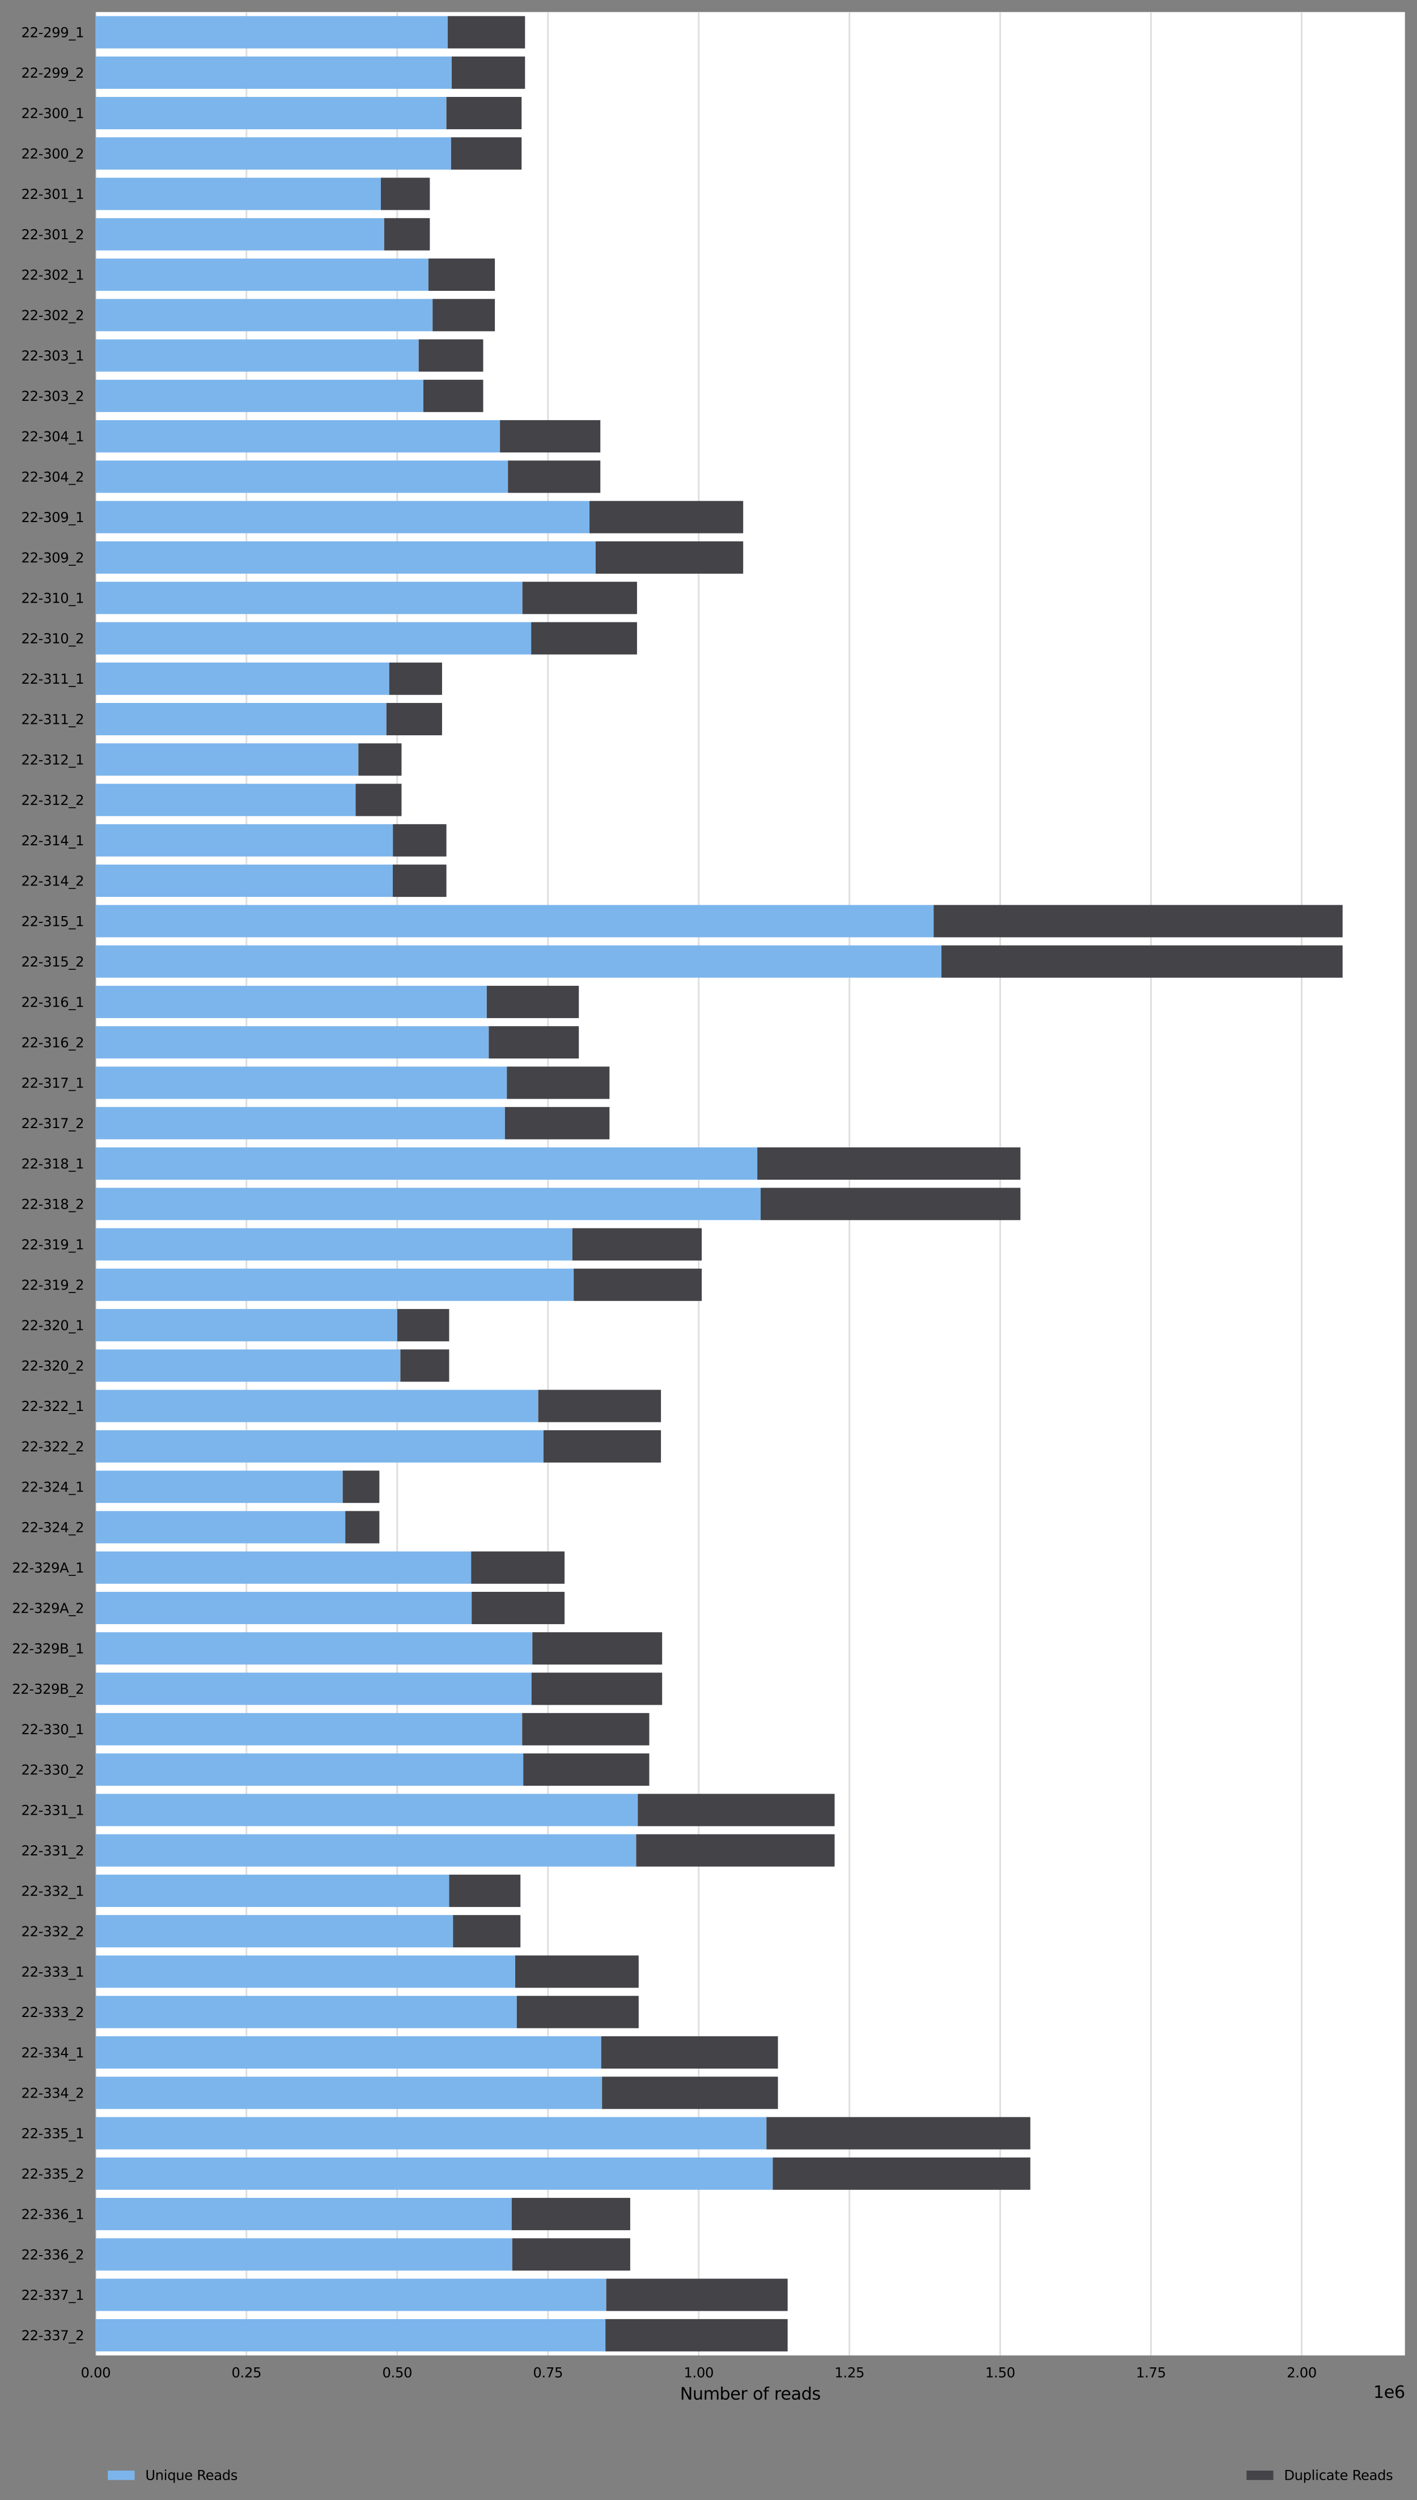 <?xml version="1.0" encoding="utf-8" standalone="no"?>
<!DOCTYPE svg PUBLIC "-//W3C//DTD SVG 1.1//EN"
  "http://www.w3.org/Graphics/SVG/1.1/DTD/svg11.dtd">
<svg xmlns:xlink="http://www.w3.org/1999/xlink" width="845.515pt" height="1491.612pt" viewBox="0 0 845.515 1491.612" xmlns="http://www.w3.org/2000/svg" version="1.1">
 <rect x="0" y="0" width="845.515" height="1491.612" fill="#808080" stroke="none"/>
 <defs>
  <style type="text/css">*{stroke-linejoin: round; stroke-linecap: butt}</style>
 </defs>
 <g id="figure_1">
  <g id="axes_1">
   <g id="patch_1">
    <path d="M 57.115 1405.252 
L 838.315 1405.252 
L 838.315 7.2 
L 57.115 7.2 
z
" style="fill: #ffffff"/>
   </g>
   <g id="matplotlib.axis_1">
    <g id="xtick_1">
     <g id="line2d_1">
      <path d="M 57.115 1405.252 
L 57.115 7.2 
" clip-path="url(#pf67be2e747)" style="fill: none; stroke: #dedede; stroke-linecap: square"/>
     </g>
     <g id="text_1">
      <!-- 0.00 -->
      <g transform="translate(48.209 1418.331) scale(0.08 -0.08)">
       <defs>
        <path id="DejaVuSans-30" d="M 2034 4250 
Q 1547 4250 1301 3770 
Q 1056 3291 1056 2328 
Q 1056 1369 1301 889 
Q 1547 409 2034 409 
Q 2525 409 2770 889 
Q 3016 1369 3016 2328 
Q 3016 3291 2770 3770 
Q 2525 4250 2034 4250 
z
M 2034 4750 
Q 2819 4750 3233 4129 
Q 3647 3509 3647 2328 
Q 3647 1150 3233 529 
Q 2819 -91 2034 -91 
Q 1250 -91 836 529 
Q 422 1150 422 2328 
Q 422 3509 836 4129 
Q 1250 4750 2034 4750 
z
" transform="scale(0.016)"/>
        <path id="DejaVuSans-2e" d="M 684 794 
L 1344 794 
L 1344 0 
L 684 0 
L 684 794 
z
" transform="scale(0.016)"/>
       </defs>
       <use xlink:href="#DejaVuSans-30"/>
       <use xlink:href="#DejaVuSans-2e" x="63.623"/>
       <use xlink:href="#DejaVuSans-30" x="95.41"/>
       <use xlink:href="#DejaVuSans-30" x="159.033"/>
      </g>
     </g>
    </g>
    <g id="xtick_2">
     <g id="line2d_2">
      <path d="M 147.064 1405.252 
L 147.064 7.2 
" clip-path="url(#pf67be2e747)" style="fill: none; stroke: #dedede; stroke-linecap: square"/>
     </g>
     <g id="text_2">
      <!-- 0.25 -->
      <g transform="translate(138.158 1418.331) scale(0.08 -0.08)">
       <defs>
        <path id="DejaVuSans-32" d="M 1228 531 
L 3431 531 
L 3431 0 
L 469 0 
L 469 531 
Q 828 903 1448 1529 
Q 2069 2156 2228 2338 
Q 2531 2678 2651 2914 
Q 2772 3150 2772 3378 
Q 2772 3750 2511 3984 
Q 2250 4219 1831 4219 
Q 1534 4219 1204 4116 
Q 875 4013 500 3803 
L 500 4441 
Q 881 4594 1212 4672 
Q 1544 4750 1819 4750 
Q 2544 4750 2975 4387 
Q 3406 4025 3406 3419 
Q 3406 3131 3298 2873 
Q 3191 2616 2906 2266 
Q 2828 2175 2409 1742 
Q 1991 1309 1228 531 
z
" transform="scale(0.016)"/>
        <path id="DejaVuSans-35" d="M 691 4666 
L 3169 4666 
L 3169 4134 
L 1269 4134 
L 1269 2991 
Q 1406 3038 1543 3061 
Q 1681 3084 1819 3084 
Q 2600 3084 3056 2656 
Q 3513 2228 3513 1497 
Q 3513 744 3044 326 
Q 2575 -91 1722 -91 
Q 1428 -91 1123 -41 
Q 819 9 494 109 
L 494 744 
Q 775 591 1075 516 
Q 1375 441 1709 441 
Q 2250 441 2565 725 
Q 2881 1009 2881 1497 
Q 2881 1984 2565 2268 
Q 2250 2553 1709 2553 
Q 1456 2553 1204 2497 
Q 953 2441 691 2322 
L 691 4666 
z
" transform="scale(0.016)"/>
       </defs>
       <use xlink:href="#DejaVuSans-30"/>
       <use xlink:href="#DejaVuSans-2e" x="63.623"/>
       <use xlink:href="#DejaVuSans-32" x="95.41"/>
       <use xlink:href="#DejaVuSans-35" x="159.033"/>
      </g>
     </g>
    </g>
    <g id="xtick_3">
     <g id="line2d_3">
      <path d="M 237.013 1405.252 
L 237.013 7.2 
" clip-path="url(#pf67be2e747)" style="fill: none; stroke: #dedede; stroke-linecap: square"/>
     </g>
     <g id="text_3">
      <!-- 0.50 -->
      <g transform="translate(228.106 1418.331) scale(0.08 -0.08)">
       <use xlink:href="#DejaVuSans-30"/>
       <use xlink:href="#DejaVuSans-2e" x="63.623"/>
       <use xlink:href="#DejaVuSans-35" x="95.41"/>
       <use xlink:href="#DejaVuSans-30" x="159.033"/>
      </g>
     </g>
    </g>
    <g id="xtick_4">
     <g id="line2d_4">
      <path d="M 326.962 1405.252 
L 326.962 7.2 
" clip-path="url(#pf67be2e747)" style="fill: none; stroke: #dedede; stroke-linecap: square"/>
     </g>
     <g id="text_4">
      <!-- 0.75 -->
      <g transform="translate(318.055 1418.331) scale(0.08 -0.08)">
       <defs>
        <path id="DejaVuSans-37" d="M 525 4666 
L 3525 4666 
L 3525 4397 
L 1831 0 
L 1172 0 
L 2766 4134 
L 525 4134 
L 525 4666 
z
" transform="scale(0.016)"/>
       </defs>
       <use xlink:href="#DejaVuSans-30"/>
       <use xlink:href="#DejaVuSans-2e" x="63.623"/>
       <use xlink:href="#DejaVuSans-37" x="95.41"/>
       <use xlink:href="#DejaVuSans-35" x="159.033"/>
      </g>
     </g>
    </g>
    <g id="xtick_5">
     <g id="line2d_5">
      <path d="M 416.91 1405.252 
L 416.91 7.2 
" clip-path="url(#pf67be2e747)" style="fill: none; stroke: #dedede; stroke-linecap: square"/>
     </g>
     <g id="text_5">
      <!-- 1.00 -->
      <g transform="translate(408.004 1418.331) scale(0.08 -0.08)">
       <defs>
        <path id="DejaVuSans-31" d="M 794 531 
L 1825 531 
L 1825 4091 
L 703 3866 
L 703 4441 
L 1819 4666 
L 2450 4666 
L 2450 531 
L 3481 531 
L 3481 0 
L 794 0 
L 794 531 
z
" transform="scale(0.016)"/>
       </defs>
       <use xlink:href="#DejaVuSans-31"/>
       <use xlink:href="#DejaVuSans-2e" x="63.623"/>
       <use xlink:href="#DejaVuSans-30" x="95.41"/>
       <use xlink:href="#DejaVuSans-30" x="159.033"/>
      </g>
     </g>
    </g>
    <g id="xtick_6">
     <g id="line2d_6">
      <path d="M 506.859 1405.252 
L 506.859 7.2 
" clip-path="url(#pf67be2e747)" style="fill: none; stroke: #dedede; stroke-linecap: square"/>
     </g>
     <g id="text_6">
      <!-- 1.25 -->
      <g transform="translate(497.953 1418.331) scale(0.08 -0.08)">
       <use xlink:href="#DejaVuSans-31"/>
       <use xlink:href="#DejaVuSans-2e" x="63.623"/>
       <use xlink:href="#DejaVuSans-32" x="95.41"/>
       <use xlink:href="#DejaVuSans-35" x="159.033"/>
      </g>
     </g>
    </g>
    <g id="xtick_7">
     <g id="line2d_7">
      <path d="M 596.808 1405.252 
L 596.808 7.2 
" clip-path="url(#pf67be2e747)" style="fill: none; stroke: #dedede; stroke-linecap: square"/>
     </g>
     <g id="text_7">
      <!-- 1.50 -->
      <g transform="translate(587.902 1418.331) scale(0.08 -0.08)">
       <use xlink:href="#DejaVuSans-31"/>
       <use xlink:href="#DejaVuSans-2e" x="63.623"/>
       <use xlink:href="#DejaVuSans-35" x="95.41"/>
       <use xlink:href="#DejaVuSans-30" x="159.033"/>
      </g>
     </g>
    </g>
    <g id="xtick_8">
     <g id="line2d_8">
      <path d="M 686.757 1405.252 
L 686.757 7.2 
" clip-path="url(#pf67be2e747)" style="fill: none; stroke: #dedede; stroke-linecap: square"/>
     </g>
     <g id="text_8">
      <!-- 1.75 -->
      <g transform="translate(677.851 1418.331) scale(0.08 -0.08)">
       <use xlink:href="#DejaVuSans-31"/>
       <use xlink:href="#DejaVuSans-2e" x="63.623"/>
       <use xlink:href="#DejaVuSans-37" x="95.41"/>
       <use xlink:href="#DejaVuSans-35" x="159.033"/>
      </g>
     </g>
    </g>
    <g id="xtick_9">
     <g id="line2d_9">
      <path d="M 776.706 1405.252 
L 776.706 7.2 
" clip-path="url(#pf67be2e747)" style="fill: none; stroke: #dedede; stroke-linecap: square"/>
     </g>
     <g id="text_9">
      <!-- 2.00 -->
      <g transform="translate(767.8 1418.331) scale(0.08 -0.08)">
       <use xlink:href="#DejaVuSans-32"/>
       <use xlink:href="#DejaVuSans-2e" x="63.623"/>
       <use xlink:href="#DejaVuSans-30" x="95.41"/>
       <use xlink:href="#DejaVuSans-30" x="159.033"/>
      </g>
     </g>
    </g>
    <g id="text_10">
     <!-- Number of reads -->
     <g transform="translate(405.769 1431.593) scale(0.1 -0.1)">
      <defs>
       <path id="DejaVuSans-4e" d="M 628 4666 
L 1478 4666 
L 3547 763 
L 3547 4666 
L 4159 4666 
L 4159 0 
L 3309 0 
L 1241 3903 
L 1241 0 
L 628 0 
L 628 4666 
z
" transform="scale(0.016)"/>
       <path id="DejaVuSans-75" d="M 544 1381 
L 544 3500 
L 1119 3500 
L 1119 1403 
Q 1119 906 1312 657 
Q 1506 409 1894 409 
Q 2359 409 2629 706 
Q 2900 1003 2900 1516 
L 2900 3500 
L 3475 3500 
L 3475 0 
L 2900 0 
L 2900 538 
Q 2691 219 2414 64 
Q 2138 -91 1772 -91 
Q 1169 -91 856 284 
Q 544 659 544 1381 
z
M 1991 3584 
L 1991 3584 
z
" transform="scale(0.016)"/>
       <path id="DejaVuSans-6d" d="M 3328 2828 
Q 3544 3216 3844 3400 
Q 4144 3584 4550 3584 
Q 5097 3584 5394 3201 
Q 5691 2819 5691 2113 
L 5691 0 
L 5113 0 
L 5113 2094 
Q 5113 2597 4934 2840 
Q 4756 3084 4391 3084 
Q 3944 3084 3684 2787 
Q 3425 2491 3425 1978 
L 3425 0 
L 2847 0 
L 2847 2094 
Q 2847 2600 2669 2842 
Q 2491 3084 2119 3084 
Q 1678 3084 1418 2786 
Q 1159 2488 1159 1978 
L 1159 0 
L 581 0 
L 581 3500 
L 1159 3500 
L 1159 2956 
Q 1356 3278 1631 3431 
Q 1906 3584 2284 3584 
Q 2666 3584 2933 3390 
Q 3200 3197 3328 2828 
z
" transform="scale(0.016)"/>
       <path id="DejaVuSans-62" d="M 3116 1747 
Q 3116 2381 2855 2742 
Q 2594 3103 2138 3103 
Q 1681 3103 1420 2742 
Q 1159 2381 1159 1747 
Q 1159 1113 1420 752 
Q 1681 391 2138 391 
Q 2594 391 2855 752 
Q 3116 1113 3116 1747 
z
M 1159 2969 
Q 1341 3281 1617 3432 
Q 1894 3584 2278 3584 
Q 2916 3584 3314 3078 
Q 3713 2572 3713 1747 
Q 3713 922 3314 415 
Q 2916 -91 2278 -91 
Q 1894 -91 1617 61 
Q 1341 213 1159 525 
L 1159 0 
L 581 0 
L 581 4863 
L 1159 4863 
L 1159 2969 
z
" transform="scale(0.016)"/>
       <path id="DejaVuSans-65" d="M 3597 1894 
L 3597 1613 
L 953 1613 
Q 991 1019 1311 708 
Q 1631 397 2203 397 
Q 2534 397 2845 478 
Q 3156 559 3463 722 
L 3463 178 
Q 3153 47 2828 -22 
Q 2503 -91 2169 -91 
Q 1331 -91 842 396 
Q 353 884 353 1716 
Q 353 2575 817 3079 
Q 1281 3584 2069 3584 
Q 2775 3584 3186 3129 
Q 3597 2675 3597 1894 
z
M 3022 2063 
Q 3016 2534 2758 2815 
Q 2500 3097 2075 3097 
Q 1594 3097 1305 2825 
Q 1016 2553 972 2059 
L 3022 2063 
z
" transform="scale(0.016)"/>
       <path id="DejaVuSans-72" d="M 2631 2963 
Q 2534 3019 2420 3045 
Q 2306 3072 2169 3072 
Q 1681 3072 1420 2755 
Q 1159 2438 1159 1844 
L 1159 0 
L 581 0 
L 581 3500 
L 1159 3500 
L 1159 2956 
Q 1341 3275 1631 3429 
Q 1922 3584 2338 3584 
Q 2397 3584 2469 3576 
Q 2541 3569 2628 3553 
L 2631 2963 
z
" transform="scale(0.016)"/>
       <path id="DejaVuSans-20" transform="scale(0.016)"/>
       <path id="DejaVuSans-6f" d="M 1959 3097 
Q 1497 3097 1228 2736 
Q 959 2375 959 1747 
Q 959 1119 1226 758 
Q 1494 397 1959 397 
Q 2419 397 2687 759 
Q 2956 1122 2956 1747 
Q 2956 2369 2687 2733 
Q 2419 3097 1959 3097 
z
M 1959 3584 
Q 2709 3584 3137 3096 
Q 3566 2609 3566 1747 
Q 3566 888 3137 398 
Q 2709 -91 1959 -91 
Q 1206 -91 779 398 
Q 353 888 353 1747 
Q 353 2609 779 3096 
Q 1206 3584 1959 3584 
z
" transform="scale(0.016)"/>
       <path id="DejaVuSans-66" d="M 2375 4863 
L 2375 4384 
L 1825 4384 
Q 1516 4384 1395 4259 
Q 1275 4134 1275 3809 
L 1275 3500 
L 2222 3500 
L 2222 3053 
L 1275 3053 
L 1275 0 
L 697 0 
L 697 3053 
L 147 3053 
L 147 3500 
L 697 3500 
L 697 3744 
Q 697 4328 969 4595 
Q 1241 4863 1831 4863 
L 2375 4863 
z
" transform="scale(0.016)"/>
       <path id="DejaVuSans-61" d="M 2194 1759 
Q 1497 1759 1228 1600 
Q 959 1441 959 1056 
Q 959 750 1161 570 
Q 1363 391 1709 391 
Q 2188 391 2477 730 
Q 2766 1069 2766 1631 
L 2766 1759 
L 2194 1759 
z
M 3341 1997 
L 3341 0 
L 2766 0 
L 2766 531 
Q 2569 213 2275 61 
Q 1981 -91 1556 -91 
Q 1019 -91 701 211 
Q 384 513 384 1019 
Q 384 1609 779 1909 
Q 1175 2209 1959 2209 
L 2766 2209 
L 2766 2266 
Q 2766 2663 2505 2880 
Q 2244 3097 1772 3097 
Q 1472 3097 1187 3025 
Q 903 2953 641 2809 
L 641 3341 
Q 956 3463 1253 3523 
Q 1550 3584 1831 3584 
Q 2591 3584 2966 3190 
Q 3341 2797 3341 1997 
z
" transform="scale(0.016)"/>
       <path id="DejaVuSans-64" d="M 2906 2969 
L 2906 4863 
L 3481 4863 
L 3481 0 
L 2906 0 
L 2906 525 
Q 2725 213 2448 61 
Q 2172 -91 1784 -91 
Q 1150 -91 751 415 
Q 353 922 353 1747 
Q 353 2572 751 3078 
Q 1150 3584 1784 3584 
Q 2172 3584 2448 3432 
Q 2725 3281 2906 2969 
z
M 947 1747 
Q 947 1113 1208 752 
Q 1469 391 1925 391 
Q 2381 391 2643 752 
Q 2906 1113 2906 1747 
Q 2906 2381 2643 2742 
Q 2381 3103 1925 3103 
Q 1469 3103 1208 2742 
Q 947 2381 947 1747 
z
" transform="scale(0.016)"/>
       <path id="DejaVuSans-73" d="M 2834 3397 
L 2834 2853 
Q 2591 2978 2328 3040 
Q 2066 3103 1784 3103 
Q 1356 3103 1142 2972 
Q 928 2841 928 2578 
Q 928 2378 1081 2264 
Q 1234 2150 1697 2047 
L 1894 2003 
Q 2506 1872 2764 1633 
Q 3022 1394 3022 966 
Q 3022 478 2636 193 
Q 2250 -91 1575 -91 
Q 1294 -91 989 -36 
Q 684 19 347 128 
L 347 722 
Q 666 556 975 473 
Q 1284 391 1588 391 
Q 1994 391 2212 530 
Q 2431 669 2431 922 
Q 2431 1156 2273 1281 
Q 2116 1406 1581 1522 
L 1381 1569 
Q 847 1681 609 1914 
Q 372 2147 372 2553 
Q 372 3047 722 3315 
Q 1072 3584 1716 3584 
Q 2034 3584 2315 3537 
Q 2597 3491 2834 3397 
z
" transform="scale(0.016)"/>
      </defs>
      <use xlink:href="#DejaVuSans-4e"/>
      <use xlink:href="#DejaVuSans-75" x="74.805"/>
      <use xlink:href="#DejaVuSans-6d" x="138.184"/>
      <use xlink:href="#DejaVuSans-62" x="235.596"/>
      <use xlink:href="#DejaVuSans-65" x="299.072"/>
      <use xlink:href="#DejaVuSans-72" x="360.596"/>
      <use xlink:href="#DejaVuSans-20" x="401.709"/>
      <use xlink:href="#DejaVuSans-6f" x="433.496"/>
      <use xlink:href="#DejaVuSans-66" x="494.678"/>
      <use xlink:href="#DejaVuSans-20" x="529.883"/>
      <use xlink:href="#DejaVuSans-72" x="561.67"/>
      <use xlink:href="#DejaVuSans-65" x="600.533"/>
      <use xlink:href="#DejaVuSans-61" x="662.057"/>
      <use xlink:href="#DejaVuSans-64" x="723.336"/>
      <use xlink:href="#DejaVuSans-73" x="786.812"/>
     </g>
    </g>
    <g id="text_11">
     <!-- 1e6 -->
     <g transform="translate(819.437 1430.593) scale(0.1 -0.1)">
      <defs>
       <path id="DejaVuSans-36" d="M 2113 2584 
Q 1688 2584 1439 2293 
Q 1191 2003 1191 1497 
Q 1191 994 1439 701 
Q 1688 409 2113 409 
Q 2538 409 2786 701 
Q 3034 994 3034 1497 
Q 3034 2003 2786 2293 
Q 2538 2584 2113 2584 
z
M 3366 4563 
L 3366 3988 
Q 3128 4100 2886 4159 
Q 2644 4219 2406 4219 
Q 1781 4219 1451 3797 
Q 1122 3375 1075 2522 
Q 1259 2794 1537 2939 
Q 1816 3084 2150 3084 
Q 2853 3084 3261 2657 
Q 3669 2231 3669 1497 
Q 3669 778 3244 343 
Q 2819 -91 2113 -91 
Q 1303 -91 875 529 
Q 447 1150 447 2328 
Q 447 3434 972 4092 
Q 1497 4750 2381 4750 
Q 2619 4750 2861 4703 
Q 3103 4656 3366 4563 
z
" transform="scale(0.016)"/>
      </defs>
      <use xlink:href="#DejaVuSans-31"/>
      <use xlink:href="#DejaVuSans-65" x="63.623"/>
      <use xlink:href="#DejaVuSans-36" x="125.146"/>
     </g>
    </g>
   </g>
   <g id="matplotlib.axis_2">
    <g id="ytick_1">
     <g id="text_12">
      <!-- 22-299_1 -->
      <g transform="translate(12.689 22.221) scale(0.08 -0.08)">
       <defs>
        <path id="DejaVuSans-2d" d="M 313 2009 
L 1997 2009 
L 1997 1497 
L 313 1497 
L 313 2009 
z
" transform="scale(0.016)"/>
        <path id="DejaVuSans-39" d="M 703 97 
L 703 672 
Q 941 559 1184 500 
Q 1428 441 1663 441 
Q 2288 441 2617 861 
Q 2947 1281 2994 2138 
Q 2813 1869 2534 1725 
Q 2256 1581 1919 1581 
Q 1219 1581 811 2004 
Q 403 2428 403 3163 
Q 403 3881 828 4315 
Q 1253 4750 1959 4750 
Q 2769 4750 3195 4129 
Q 3622 3509 3622 2328 
Q 3622 1225 3098 567 
Q 2575 -91 1691 -91 
Q 1453 -91 1209 -44 
Q 966 3 703 97 
z
M 1959 2075 
Q 2384 2075 2632 2365 
Q 2881 2656 2881 3163 
Q 2881 3666 2632 3958 
Q 2384 4250 1959 4250 
Q 1534 4250 1286 3958 
Q 1038 3666 1038 3163 
Q 1038 2656 1286 2365 
Q 1534 2075 1959 2075 
z
" transform="scale(0.016)"/>
        <path id="DejaVuSans-5f" d="M 3263 -1063 
L 3263 -1509 
L -63 -1509 
L -63 -1063 
L 3263 -1063 
z
" transform="scale(0.016)"/>
       </defs>
       <use xlink:href="#DejaVuSans-32"/>
       <use xlink:href="#DejaVuSans-32" x="63.623"/>
       <use xlink:href="#DejaVuSans-2d" x="127.246"/>
       <use xlink:href="#DejaVuSans-32" x="163.33"/>
       <use xlink:href="#DejaVuSans-39" x="226.953"/>
       <use xlink:href="#DejaVuSans-39" x="290.576"/>
       <use xlink:href="#DejaVuSans-5f" x="354.199"/>
       <use xlink:href="#DejaVuSans-31" x="404.199"/>
      </g>
     </g>
    </g>
    <g id="ytick_2">
     <g id="text_13">
      <!-- 22-299_2 -->
      <g transform="translate(12.689 46.325) scale(0.08 -0.08)">
       <use xlink:href="#DejaVuSans-32"/>
       <use xlink:href="#DejaVuSans-32" x="63.623"/>
       <use xlink:href="#DejaVuSans-2d" x="127.246"/>
       <use xlink:href="#DejaVuSans-32" x="163.33"/>
       <use xlink:href="#DejaVuSans-39" x="226.953"/>
       <use xlink:href="#DejaVuSans-39" x="290.576"/>
       <use xlink:href="#DejaVuSans-5f" x="354.199"/>
       <use xlink:href="#DejaVuSans-32" x="404.199"/>
      </g>
     </g>
    </g>
    <g id="ytick_3">
     <g id="text_14">
      <!-- 22-300_1 -->
      <g transform="translate(12.689 70.43) scale(0.08 -0.08)">
       <defs>
        <path id="DejaVuSans-33" d="M 2597 2516 
Q 3050 2419 3304 2112 
Q 3559 1806 3559 1356 
Q 3559 666 3084 287 
Q 2609 -91 1734 -91 
Q 1441 -91 1130 -33 
Q 819 25 488 141 
L 488 750 
Q 750 597 1062 519 
Q 1375 441 1716 441 
Q 2309 441 2620 675 
Q 2931 909 2931 1356 
Q 2931 1769 2642 2001 
Q 2353 2234 1838 2234 
L 1294 2234 
L 1294 2753 
L 1863 2753 
Q 2328 2753 2575 2939 
Q 2822 3125 2822 3475 
Q 2822 3834 2567 4026 
Q 2313 4219 1838 4219 
Q 1578 4219 1281 4162 
Q 984 4106 628 3988 
L 628 4550 
Q 988 4650 1302 4700 
Q 1616 4750 1894 4750 
Q 2613 4750 3031 4423 
Q 3450 4097 3450 3541 
Q 3450 3153 3228 2886 
Q 3006 2619 2597 2516 
z
" transform="scale(0.016)"/>
       </defs>
       <use xlink:href="#DejaVuSans-32"/>
       <use xlink:href="#DejaVuSans-32" x="63.623"/>
       <use xlink:href="#DejaVuSans-2d" x="127.246"/>
       <use xlink:href="#DejaVuSans-33" x="163.33"/>
       <use xlink:href="#DejaVuSans-30" x="226.953"/>
       <use xlink:href="#DejaVuSans-30" x="290.576"/>
       <use xlink:href="#DejaVuSans-5f" x="354.199"/>
       <use xlink:href="#DejaVuSans-31" x="404.199"/>
      </g>
     </g>
    </g>
    <g id="ytick_4">
     <g id="text_15">
      <!-- 22-300_2 -->
      <g transform="translate(12.689 94.534) scale(0.08 -0.08)">
       <use xlink:href="#DejaVuSans-32"/>
       <use xlink:href="#DejaVuSans-32" x="63.623"/>
       <use xlink:href="#DejaVuSans-2d" x="127.246"/>
       <use xlink:href="#DejaVuSans-33" x="163.33"/>
       <use xlink:href="#DejaVuSans-30" x="226.953"/>
       <use xlink:href="#DejaVuSans-30" x="290.576"/>
       <use xlink:href="#DejaVuSans-5f" x="354.199"/>
       <use xlink:href="#DejaVuSans-32" x="404.199"/>
      </g>
     </g>
    </g>
    <g id="ytick_5">
     <g id="text_16">
      <!-- 22-301_1 -->
      <g transform="translate(12.689 118.638) scale(0.08 -0.08)">
       <use xlink:href="#DejaVuSans-32"/>
       <use xlink:href="#DejaVuSans-32" x="63.623"/>
       <use xlink:href="#DejaVuSans-2d" x="127.246"/>
       <use xlink:href="#DejaVuSans-33" x="163.33"/>
       <use xlink:href="#DejaVuSans-30" x="226.953"/>
       <use xlink:href="#DejaVuSans-31" x="290.576"/>
       <use xlink:href="#DejaVuSans-5f" x="354.199"/>
       <use xlink:href="#DejaVuSans-31" x="404.199"/>
      </g>
     </g>
    </g>
    <g id="ytick_6">
     <g id="text_17">
      <!-- 22-301_2 -->
      <g transform="translate(12.689 142.743) scale(0.08 -0.08)">
       <use xlink:href="#DejaVuSans-32"/>
       <use xlink:href="#DejaVuSans-32" x="63.623"/>
       <use xlink:href="#DejaVuSans-2d" x="127.246"/>
       <use xlink:href="#DejaVuSans-33" x="163.33"/>
       <use xlink:href="#DejaVuSans-30" x="226.953"/>
       <use xlink:href="#DejaVuSans-31" x="290.576"/>
       <use xlink:href="#DejaVuSans-5f" x="354.199"/>
       <use xlink:href="#DejaVuSans-32" x="404.199"/>
      </g>
     </g>
    </g>
    <g id="ytick_7">
     <g id="text_18">
      <!-- 22-302_1 -->
      <g transform="translate(12.689 166.847) scale(0.08 -0.08)">
       <use xlink:href="#DejaVuSans-32"/>
       <use xlink:href="#DejaVuSans-32" x="63.623"/>
       <use xlink:href="#DejaVuSans-2d" x="127.246"/>
       <use xlink:href="#DejaVuSans-33" x="163.33"/>
       <use xlink:href="#DejaVuSans-30" x="226.953"/>
       <use xlink:href="#DejaVuSans-32" x="290.576"/>
       <use xlink:href="#DejaVuSans-5f" x="354.199"/>
       <use xlink:href="#DejaVuSans-31" x="404.199"/>
      </g>
     </g>
    </g>
    <g id="ytick_8">
     <g id="text_19">
      <!-- 22-302_2 -->
      <g transform="translate(12.689 190.951) scale(0.08 -0.08)">
       <use xlink:href="#DejaVuSans-32"/>
       <use xlink:href="#DejaVuSans-32" x="63.623"/>
       <use xlink:href="#DejaVuSans-2d" x="127.246"/>
       <use xlink:href="#DejaVuSans-33" x="163.33"/>
       <use xlink:href="#DejaVuSans-30" x="226.953"/>
       <use xlink:href="#DejaVuSans-32" x="290.576"/>
       <use xlink:href="#DejaVuSans-5f" x="354.199"/>
       <use xlink:href="#DejaVuSans-32" x="404.199"/>
      </g>
     </g>
    </g>
    <g id="ytick_9">
     <g id="text_20">
      <!-- 22-303_1 -->
      <g transform="translate(12.689 215.056) scale(0.08 -0.08)">
       <use xlink:href="#DejaVuSans-32"/>
       <use xlink:href="#DejaVuSans-32" x="63.623"/>
       <use xlink:href="#DejaVuSans-2d" x="127.246"/>
       <use xlink:href="#DejaVuSans-33" x="163.33"/>
       <use xlink:href="#DejaVuSans-30" x="226.953"/>
       <use xlink:href="#DejaVuSans-33" x="290.576"/>
       <use xlink:href="#DejaVuSans-5f" x="354.199"/>
       <use xlink:href="#DejaVuSans-31" x="404.199"/>
      </g>
     </g>
    </g>
    <g id="ytick_10">
     <g id="text_21">
      <!-- 22-303_2 -->
      <g transform="translate(12.689 239.16) scale(0.08 -0.08)">
       <use xlink:href="#DejaVuSans-32"/>
       <use xlink:href="#DejaVuSans-32" x="63.623"/>
       <use xlink:href="#DejaVuSans-2d" x="127.246"/>
       <use xlink:href="#DejaVuSans-33" x="163.33"/>
       <use xlink:href="#DejaVuSans-30" x="226.953"/>
       <use xlink:href="#DejaVuSans-33" x="290.576"/>
       <use xlink:href="#DejaVuSans-5f" x="354.199"/>
       <use xlink:href="#DejaVuSans-32" x="404.199"/>
      </g>
     </g>
    </g>
    <g id="ytick_11">
     <g id="text_22">
      <!-- 22-304_1 -->
      <g transform="translate(12.689 263.264) scale(0.08 -0.08)">
       <defs>
        <path id="DejaVuSans-34" d="M 2419 4116 
L 825 1625 
L 2419 1625 
L 2419 4116 
z
M 2253 4666 
L 3047 4666 
L 3047 1625 
L 3713 1625 
L 3713 1100 
L 3047 1100 
L 3047 0 
L 2419 0 
L 2419 1100 
L 313 1100 
L 313 1709 
L 2253 4666 
z
" transform="scale(0.016)"/>
       </defs>
       <use xlink:href="#DejaVuSans-32"/>
       <use xlink:href="#DejaVuSans-32" x="63.623"/>
       <use xlink:href="#DejaVuSans-2d" x="127.246"/>
       <use xlink:href="#DejaVuSans-33" x="163.33"/>
       <use xlink:href="#DejaVuSans-30" x="226.953"/>
       <use xlink:href="#DejaVuSans-34" x="290.576"/>
       <use xlink:href="#DejaVuSans-5f" x="354.199"/>
       <use xlink:href="#DejaVuSans-31" x="404.199"/>
      </g>
     </g>
    </g>
    <g id="ytick_12">
     <g id="text_23">
      <!-- 22-304_2 -->
      <g transform="translate(12.689 287.369) scale(0.08 -0.08)">
       <use xlink:href="#DejaVuSans-32"/>
       <use xlink:href="#DejaVuSans-32" x="63.623"/>
       <use xlink:href="#DejaVuSans-2d" x="127.246"/>
       <use xlink:href="#DejaVuSans-33" x="163.33"/>
       <use xlink:href="#DejaVuSans-30" x="226.953"/>
       <use xlink:href="#DejaVuSans-34" x="290.576"/>
       <use xlink:href="#DejaVuSans-5f" x="354.199"/>
       <use xlink:href="#DejaVuSans-32" x="404.199"/>
      </g>
     </g>
    </g>
    <g id="ytick_13">
     <g id="text_24">
      <!-- 22-309_1 -->
      <g transform="translate(12.689 311.473) scale(0.08 -0.08)">
       <use xlink:href="#DejaVuSans-32"/>
       <use xlink:href="#DejaVuSans-32" x="63.623"/>
       <use xlink:href="#DejaVuSans-2d" x="127.246"/>
       <use xlink:href="#DejaVuSans-33" x="163.33"/>
       <use xlink:href="#DejaVuSans-30" x="226.953"/>
       <use xlink:href="#DejaVuSans-39" x="290.576"/>
       <use xlink:href="#DejaVuSans-5f" x="354.199"/>
       <use xlink:href="#DejaVuSans-31" x="404.199"/>
      </g>
     </g>
    </g>
    <g id="ytick_14">
     <g id="text_25">
      <!-- 22-309_2 -->
      <g transform="translate(12.689 335.577) scale(0.08 -0.08)">
       <use xlink:href="#DejaVuSans-32"/>
       <use xlink:href="#DejaVuSans-32" x="63.623"/>
       <use xlink:href="#DejaVuSans-2d" x="127.246"/>
       <use xlink:href="#DejaVuSans-33" x="163.33"/>
       <use xlink:href="#DejaVuSans-30" x="226.953"/>
       <use xlink:href="#DejaVuSans-39" x="290.576"/>
       <use xlink:href="#DejaVuSans-5f" x="354.199"/>
       <use xlink:href="#DejaVuSans-32" x="404.199"/>
      </g>
     </g>
    </g>
    <g id="ytick_15">
     <g id="text_26">
      <!-- 22-310_1 -->
      <g transform="translate(12.689 359.682) scale(0.08 -0.08)">
       <use xlink:href="#DejaVuSans-32"/>
       <use xlink:href="#DejaVuSans-32" x="63.623"/>
       <use xlink:href="#DejaVuSans-2d" x="127.246"/>
       <use xlink:href="#DejaVuSans-33" x="163.33"/>
       <use xlink:href="#DejaVuSans-31" x="226.953"/>
       <use xlink:href="#DejaVuSans-30" x="290.576"/>
       <use xlink:href="#DejaVuSans-5f" x="354.199"/>
       <use xlink:href="#DejaVuSans-31" x="404.199"/>
      </g>
     </g>
    </g>
    <g id="ytick_16">
     <g id="text_27">
      <!-- 22-310_2 -->
      <g transform="translate(12.689 383.786) scale(0.08 -0.08)">
       <use xlink:href="#DejaVuSans-32"/>
       <use xlink:href="#DejaVuSans-32" x="63.623"/>
       <use xlink:href="#DejaVuSans-2d" x="127.246"/>
       <use xlink:href="#DejaVuSans-33" x="163.33"/>
       <use xlink:href="#DejaVuSans-31" x="226.953"/>
       <use xlink:href="#DejaVuSans-30" x="290.576"/>
       <use xlink:href="#DejaVuSans-5f" x="354.199"/>
       <use xlink:href="#DejaVuSans-32" x="404.199"/>
      </g>
     </g>
    </g>
    <g id="ytick_17">
     <g id="text_28">
      <!-- 22-311_1 -->
      <g transform="translate(12.689 407.89) scale(0.08 -0.08)">
       <use xlink:href="#DejaVuSans-32"/>
       <use xlink:href="#DejaVuSans-32" x="63.623"/>
       <use xlink:href="#DejaVuSans-2d" x="127.246"/>
       <use xlink:href="#DejaVuSans-33" x="163.33"/>
       <use xlink:href="#DejaVuSans-31" x="226.953"/>
       <use xlink:href="#DejaVuSans-31" x="290.576"/>
       <use xlink:href="#DejaVuSans-5f" x="354.199"/>
       <use xlink:href="#DejaVuSans-31" x="404.199"/>
      </g>
     </g>
    </g>
    <g id="ytick_18">
     <g id="text_29">
      <!-- 22-311_2 -->
      <g transform="translate(12.689 431.995) scale(0.08 -0.08)">
       <use xlink:href="#DejaVuSans-32"/>
       <use xlink:href="#DejaVuSans-32" x="63.623"/>
       <use xlink:href="#DejaVuSans-2d" x="127.246"/>
       <use xlink:href="#DejaVuSans-33" x="163.33"/>
       <use xlink:href="#DejaVuSans-31" x="226.953"/>
       <use xlink:href="#DejaVuSans-31" x="290.576"/>
       <use xlink:href="#DejaVuSans-5f" x="354.199"/>
       <use xlink:href="#DejaVuSans-32" x="404.199"/>
      </g>
     </g>
    </g>
    <g id="ytick_19">
     <g id="text_30">
      <!-- 22-312_1 -->
      <g transform="translate(12.689 456.099) scale(0.08 -0.08)">
       <use xlink:href="#DejaVuSans-32"/>
       <use xlink:href="#DejaVuSans-32" x="63.623"/>
       <use xlink:href="#DejaVuSans-2d" x="127.246"/>
       <use xlink:href="#DejaVuSans-33" x="163.33"/>
       <use xlink:href="#DejaVuSans-31" x="226.953"/>
       <use xlink:href="#DejaVuSans-32" x="290.576"/>
       <use xlink:href="#DejaVuSans-5f" x="354.199"/>
       <use xlink:href="#DejaVuSans-31" x="404.199"/>
      </g>
     </g>
    </g>
    <g id="ytick_20">
     <g id="text_31">
      <!-- 22-312_2 -->
      <g transform="translate(12.689 480.204) scale(0.08 -0.08)">
       <use xlink:href="#DejaVuSans-32"/>
       <use xlink:href="#DejaVuSans-32" x="63.623"/>
       <use xlink:href="#DejaVuSans-2d" x="127.246"/>
       <use xlink:href="#DejaVuSans-33" x="163.33"/>
       <use xlink:href="#DejaVuSans-31" x="226.953"/>
       <use xlink:href="#DejaVuSans-32" x="290.576"/>
       <use xlink:href="#DejaVuSans-5f" x="354.199"/>
       <use xlink:href="#DejaVuSans-32" x="404.199"/>
      </g>
     </g>
    </g>
    <g id="ytick_21">
     <g id="text_32">
      <!-- 22-314_1 -->
      <g transform="translate(12.689 504.308) scale(0.08 -0.08)">
       <use xlink:href="#DejaVuSans-32"/>
       <use xlink:href="#DejaVuSans-32" x="63.623"/>
       <use xlink:href="#DejaVuSans-2d" x="127.246"/>
       <use xlink:href="#DejaVuSans-33" x="163.33"/>
       <use xlink:href="#DejaVuSans-31" x="226.953"/>
       <use xlink:href="#DejaVuSans-34" x="290.576"/>
       <use xlink:href="#DejaVuSans-5f" x="354.199"/>
       <use xlink:href="#DejaVuSans-31" x="404.199"/>
      </g>
     </g>
    </g>
    <g id="ytick_22">
     <g id="text_33">
      <!-- 22-314_2 -->
      <g transform="translate(12.689 528.412) scale(0.08 -0.08)">
       <use xlink:href="#DejaVuSans-32"/>
       <use xlink:href="#DejaVuSans-32" x="63.623"/>
       <use xlink:href="#DejaVuSans-2d" x="127.246"/>
       <use xlink:href="#DejaVuSans-33" x="163.33"/>
       <use xlink:href="#DejaVuSans-31" x="226.953"/>
       <use xlink:href="#DejaVuSans-34" x="290.576"/>
       <use xlink:href="#DejaVuSans-5f" x="354.199"/>
       <use xlink:href="#DejaVuSans-32" x="404.199"/>
      </g>
     </g>
    </g>
    <g id="ytick_23">
     <g id="text_34">
      <!-- 22-315_1 -->
      <g transform="translate(12.689 552.517) scale(0.08 -0.08)">
       <use xlink:href="#DejaVuSans-32"/>
       <use xlink:href="#DejaVuSans-32" x="63.623"/>
       <use xlink:href="#DejaVuSans-2d" x="127.246"/>
       <use xlink:href="#DejaVuSans-33" x="163.33"/>
       <use xlink:href="#DejaVuSans-31" x="226.953"/>
       <use xlink:href="#DejaVuSans-35" x="290.576"/>
       <use xlink:href="#DejaVuSans-5f" x="354.199"/>
       <use xlink:href="#DejaVuSans-31" x="404.199"/>
      </g>
     </g>
    </g>
    <g id="ytick_24">
     <g id="text_35">
      <!-- 22-315_2 -->
      <g transform="translate(12.689 576.621) scale(0.08 -0.08)">
       <use xlink:href="#DejaVuSans-32"/>
       <use xlink:href="#DejaVuSans-32" x="63.623"/>
       <use xlink:href="#DejaVuSans-2d" x="127.246"/>
       <use xlink:href="#DejaVuSans-33" x="163.33"/>
       <use xlink:href="#DejaVuSans-31" x="226.953"/>
       <use xlink:href="#DejaVuSans-35" x="290.576"/>
       <use xlink:href="#DejaVuSans-5f" x="354.199"/>
       <use xlink:href="#DejaVuSans-32" x="404.199"/>
      </g>
     </g>
    </g>
    <g id="ytick_25">
     <g id="text_36">
      <!-- 22-316_1 -->
      <g transform="translate(12.689 600.725) scale(0.08 -0.08)">
       <use xlink:href="#DejaVuSans-32"/>
       <use xlink:href="#DejaVuSans-32" x="63.623"/>
       <use xlink:href="#DejaVuSans-2d" x="127.246"/>
       <use xlink:href="#DejaVuSans-33" x="163.33"/>
       <use xlink:href="#DejaVuSans-31" x="226.953"/>
       <use xlink:href="#DejaVuSans-36" x="290.576"/>
       <use xlink:href="#DejaVuSans-5f" x="354.199"/>
       <use xlink:href="#DejaVuSans-31" x="404.199"/>
      </g>
     </g>
    </g>
    <g id="ytick_26">
     <g id="text_37">
      <!-- 22-316_2 -->
      <g transform="translate(12.689 624.83) scale(0.08 -0.08)">
       <use xlink:href="#DejaVuSans-32"/>
       <use xlink:href="#DejaVuSans-32" x="63.623"/>
       <use xlink:href="#DejaVuSans-2d" x="127.246"/>
       <use xlink:href="#DejaVuSans-33" x="163.33"/>
       <use xlink:href="#DejaVuSans-31" x="226.953"/>
       <use xlink:href="#DejaVuSans-36" x="290.576"/>
       <use xlink:href="#DejaVuSans-5f" x="354.199"/>
       <use xlink:href="#DejaVuSans-32" x="404.199"/>
      </g>
     </g>
    </g>
    <g id="ytick_27">
     <g id="text_38">
      <!-- 22-317_1 -->
      <g transform="translate(12.689 648.934) scale(0.08 -0.08)">
       <use xlink:href="#DejaVuSans-32"/>
       <use xlink:href="#DejaVuSans-32" x="63.623"/>
       <use xlink:href="#DejaVuSans-2d" x="127.246"/>
       <use xlink:href="#DejaVuSans-33" x="163.33"/>
       <use xlink:href="#DejaVuSans-31" x="226.953"/>
       <use xlink:href="#DejaVuSans-37" x="290.576"/>
       <use xlink:href="#DejaVuSans-5f" x="354.199"/>
       <use xlink:href="#DejaVuSans-31" x="404.199"/>
      </g>
     </g>
    </g>
    <g id="ytick_28">
     <g id="text_39">
      <!-- 22-317_2 -->
      <g transform="translate(12.689 673.038) scale(0.08 -0.08)">
       <use xlink:href="#DejaVuSans-32"/>
       <use xlink:href="#DejaVuSans-32" x="63.623"/>
       <use xlink:href="#DejaVuSans-2d" x="127.246"/>
       <use xlink:href="#DejaVuSans-33" x="163.33"/>
       <use xlink:href="#DejaVuSans-31" x="226.953"/>
       <use xlink:href="#DejaVuSans-37" x="290.576"/>
       <use xlink:href="#DejaVuSans-5f" x="354.199"/>
       <use xlink:href="#DejaVuSans-32" x="404.199"/>
      </g>
     </g>
    </g>
    <g id="ytick_29">
     <g id="text_40">
      <!-- 22-318_1 -->
      <g transform="translate(12.689 697.143) scale(0.08 -0.08)">
       <defs>
        <path id="DejaVuSans-38" d="M 2034 2216 
Q 1584 2216 1326 1975 
Q 1069 1734 1069 1313 
Q 1069 891 1326 650 
Q 1584 409 2034 409 
Q 2484 409 2743 651 
Q 3003 894 3003 1313 
Q 3003 1734 2745 1975 
Q 2488 2216 2034 2216 
z
M 1403 2484 
Q 997 2584 770 2862 
Q 544 3141 544 3541 
Q 544 4100 942 4425 
Q 1341 4750 2034 4750 
Q 2731 4750 3128 4425 
Q 3525 4100 3525 3541 
Q 3525 3141 3298 2862 
Q 3072 2584 2669 2484 
Q 3125 2378 3379 2068 
Q 3634 1759 3634 1313 
Q 3634 634 3220 271 
Q 2806 -91 2034 -91 
Q 1263 -91 848 271 
Q 434 634 434 1313 
Q 434 1759 690 2068 
Q 947 2378 1403 2484 
z
M 1172 3481 
Q 1172 3119 1398 2916 
Q 1625 2713 2034 2713 
Q 2441 2713 2670 2916 
Q 2900 3119 2900 3481 
Q 2900 3844 2670 4047 
Q 2441 4250 2034 4250 
Q 1625 4250 1398 4047 
Q 1172 3844 1172 3481 
z
" transform="scale(0.016)"/>
       </defs>
       <use xlink:href="#DejaVuSans-32"/>
       <use xlink:href="#DejaVuSans-32" x="63.623"/>
       <use xlink:href="#DejaVuSans-2d" x="127.246"/>
       <use xlink:href="#DejaVuSans-33" x="163.33"/>
       <use xlink:href="#DejaVuSans-31" x="226.953"/>
       <use xlink:href="#DejaVuSans-38" x="290.576"/>
       <use xlink:href="#DejaVuSans-5f" x="354.199"/>
       <use xlink:href="#DejaVuSans-31" x="404.199"/>
      </g>
     </g>
    </g>
    <g id="ytick_30">
     <g id="text_41">
      <!-- 22-318_2 -->
      <g transform="translate(12.689 721.247) scale(0.08 -0.08)">
       <use xlink:href="#DejaVuSans-32"/>
       <use xlink:href="#DejaVuSans-32" x="63.623"/>
       <use xlink:href="#DejaVuSans-2d" x="127.246"/>
       <use xlink:href="#DejaVuSans-33" x="163.33"/>
       <use xlink:href="#DejaVuSans-31" x="226.953"/>
       <use xlink:href="#DejaVuSans-38" x="290.576"/>
       <use xlink:href="#DejaVuSans-5f" x="354.199"/>
       <use xlink:href="#DejaVuSans-32" x="404.199"/>
      </g>
     </g>
    </g>
    <g id="ytick_31">
     <g id="text_42">
      <!-- 22-319_1 -->
      <g transform="translate(12.689 745.351) scale(0.08 -0.08)">
       <use xlink:href="#DejaVuSans-32"/>
       <use xlink:href="#DejaVuSans-32" x="63.623"/>
       <use xlink:href="#DejaVuSans-2d" x="127.246"/>
       <use xlink:href="#DejaVuSans-33" x="163.33"/>
       <use xlink:href="#DejaVuSans-31" x="226.953"/>
       <use xlink:href="#DejaVuSans-39" x="290.576"/>
       <use xlink:href="#DejaVuSans-5f" x="354.199"/>
       <use xlink:href="#DejaVuSans-31" x="404.199"/>
      </g>
     </g>
    </g>
    <g id="ytick_32">
     <g id="text_43">
      <!-- 22-319_2 -->
      <g transform="translate(12.689 769.456) scale(0.08 -0.08)">
       <use xlink:href="#DejaVuSans-32"/>
       <use xlink:href="#DejaVuSans-32" x="63.623"/>
       <use xlink:href="#DejaVuSans-2d" x="127.246"/>
       <use xlink:href="#DejaVuSans-33" x="163.33"/>
       <use xlink:href="#DejaVuSans-31" x="226.953"/>
       <use xlink:href="#DejaVuSans-39" x="290.576"/>
       <use xlink:href="#DejaVuSans-5f" x="354.199"/>
       <use xlink:href="#DejaVuSans-32" x="404.199"/>
      </g>
     </g>
    </g>
    <g id="ytick_33">
     <g id="text_44">
      <!-- 22-320_1 -->
      <g transform="translate(12.689 793.56) scale(0.08 -0.08)">
       <use xlink:href="#DejaVuSans-32"/>
       <use xlink:href="#DejaVuSans-32" x="63.623"/>
       <use xlink:href="#DejaVuSans-2d" x="127.246"/>
       <use xlink:href="#DejaVuSans-33" x="163.33"/>
       <use xlink:href="#DejaVuSans-32" x="226.953"/>
       <use xlink:href="#DejaVuSans-30" x="290.576"/>
       <use xlink:href="#DejaVuSans-5f" x="354.199"/>
       <use xlink:href="#DejaVuSans-31" x="404.199"/>
      </g>
     </g>
    </g>
    <g id="ytick_34">
     <g id="text_45">
      <!-- 22-320_2 -->
      <g transform="translate(12.689 817.664) scale(0.08 -0.08)">
       <use xlink:href="#DejaVuSans-32"/>
       <use xlink:href="#DejaVuSans-32" x="63.623"/>
       <use xlink:href="#DejaVuSans-2d" x="127.246"/>
       <use xlink:href="#DejaVuSans-33" x="163.33"/>
       <use xlink:href="#DejaVuSans-32" x="226.953"/>
       <use xlink:href="#DejaVuSans-30" x="290.576"/>
       <use xlink:href="#DejaVuSans-5f" x="354.199"/>
       <use xlink:href="#DejaVuSans-32" x="404.199"/>
      </g>
     </g>
    </g>
    <g id="ytick_35">
     <g id="text_46">
      <!-- 22-322_1 -->
      <g transform="translate(12.689 841.769) scale(0.08 -0.08)">
       <use xlink:href="#DejaVuSans-32"/>
       <use xlink:href="#DejaVuSans-32" x="63.623"/>
       <use xlink:href="#DejaVuSans-2d" x="127.246"/>
       <use xlink:href="#DejaVuSans-33" x="163.33"/>
       <use xlink:href="#DejaVuSans-32" x="226.953"/>
       <use xlink:href="#DejaVuSans-32" x="290.576"/>
       <use xlink:href="#DejaVuSans-5f" x="354.199"/>
       <use xlink:href="#DejaVuSans-31" x="404.199"/>
      </g>
     </g>
    </g>
    <g id="ytick_36">
     <g id="text_47">
      <!-- 22-322_2 -->
      <g transform="translate(12.689 865.873) scale(0.08 -0.08)">
       <use xlink:href="#DejaVuSans-32"/>
       <use xlink:href="#DejaVuSans-32" x="63.623"/>
       <use xlink:href="#DejaVuSans-2d" x="127.246"/>
       <use xlink:href="#DejaVuSans-33" x="163.33"/>
       <use xlink:href="#DejaVuSans-32" x="226.953"/>
       <use xlink:href="#DejaVuSans-32" x="290.576"/>
       <use xlink:href="#DejaVuSans-5f" x="354.199"/>
       <use xlink:href="#DejaVuSans-32" x="404.199"/>
      </g>
     </g>
    </g>
    <g id="ytick_37">
     <g id="text_48">
      <!-- 22-324_1 -->
      <g transform="translate(12.689 889.977) scale(0.08 -0.08)">
       <use xlink:href="#DejaVuSans-32"/>
       <use xlink:href="#DejaVuSans-32" x="63.623"/>
       <use xlink:href="#DejaVuSans-2d" x="127.246"/>
       <use xlink:href="#DejaVuSans-33" x="163.33"/>
       <use xlink:href="#DejaVuSans-32" x="226.953"/>
       <use xlink:href="#DejaVuSans-34" x="290.576"/>
       <use xlink:href="#DejaVuSans-5f" x="354.199"/>
       <use xlink:href="#DejaVuSans-31" x="404.199"/>
      </g>
     </g>
    </g>
    <g id="ytick_38">
     <g id="text_49">
      <!-- 22-324_2 -->
      <g transform="translate(12.689 914.082) scale(0.08 -0.08)">
       <use xlink:href="#DejaVuSans-32"/>
       <use xlink:href="#DejaVuSans-32" x="63.623"/>
       <use xlink:href="#DejaVuSans-2d" x="127.246"/>
       <use xlink:href="#DejaVuSans-33" x="163.33"/>
       <use xlink:href="#DejaVuSans-32" x="226.953"/>
       <use xlink:href="#DejaVuSans-34" x="290.576"/>
       <use xlink:href="#DejaVuSans-5f" x="354.199"/>
       <use xlink:href="#DejaVuSans-32" x="404.199"/>
      </g>
     </g>
    </g>
    <g id="ytick_39">
     <g id="text_50">
      <!-- 22-329A_1 -->
      <g transform="translate(7.216 938.186) scale(0.08 -0.08)">
       <defs>
        <path id="DejaVuSans-41" d="M 2188 4044 
L 1331 1722 
L 3047 1722 
L 2188 4044 
z
M 1831 4666 
L 2547 4666 
L 4325 0 
L 3669 0 
L 3244 1197 
L 1141 1197 
L 716 0 
L 50 0 
L 1831 4666 
z
" transform="scale(0.016)"/>
       </defs>
       <use xlink:href="#DejaVuSans-32"/>
       <use xlink:href="#DejaVuSans-32" x="63.623"/>
       <use xlink:href="#DejaVuSans-2d" x="127.246"/>
       <use xlink:href="#DejaVuSans-33" x="163.33"/>
       <use xlink:href="#DejaVuSans-32" x="226.953"/>
       <use xlink:href="#DejaVuSans-39" x="290.576"/>
       <use xlink:href="#DejaVuSans-41" x="354.199"/>
       <use xlink:href="#DejaVuSans-5f" x="422.607"/>
       <use xlink:href="#DejaVuSans-31" x="472.607"/>
      </g>
     </g>
    </g>
    <g id="ytick_40">
     <g id="text_51">
      <!-- 22-329A_2 -->
      <g transform="translate(7.216 962.29) scale(0.08 -0.08)">
       <use xlink:href="#DejaVuSans-32"/>
       <use xlink:href="#DejaVuSans-32" x="63.623"/>
       <use xlink:href="#DejaVuSans-2d" x="127.246"/>
       <use xlink:href="#DejaVuSans-33" x="163.33"/>
       <use xlink:href="#DejaVuSans-32" x="226.953"/>
       <use xlink:href="#DejaVuSans-39" x="290.576"/>
       <use xlink:href="#DejaVuSans-41" x="354.199"/>
       <use xlink:href="#DejaVuSans-5f" x="422.607"/>
       <use xlink:href="#DejaVuSans-32" x="472.607"/>
      </g>
     </g>
    </g>
    <g id="ytick_41">
     <g id="text_52">
      <!-- 22-329B_1 -->
      <g transform="translate(7.2 986.395) scale(0.08 -0.08)">
       <defs>
        <path id="DejaVuSans-42" d="M 1259 2228 
L 1259 519 
L 2272 519 
Q 2781 519 3026 730 
Q 3272 941 3272 1375 
Q 3272 1813 3026 2020 
Q 2781 2228 2272 2228 
L 1259 2228 
z
M 1259 4147 
L 1259 2741 
L 2194 2741 
Q 2656 2741 2882 2914 
Q 3109 3088 3109 3444 
Q 3109 3797 2882 3972 
Q 2656 4147 2194 4147 
L 1259 4147 
z
M 628 4666 
L 2241 4666 
Q 2963 4666 3353 4366 
Q 3744 4066 3744 3513 
Q 3744 3084 3544 2831 
Q 3344 2578 2956 2516 
Q 3422 2416 3680 2098 
Q 3938 1781 3938 1306 
Q 3938 681 3513 340 
Q 3088 0 2303 0 
L 628 0 
L 628 4666 
z
" transform="scale(0.016)"/>
       </defs>
       <use xlink:href="#DejaVuSans-32"/>
       <use xlink:href="#DejaVuSans-32" x="63.623"/>
       <use xlink:href="#DejaVuSans-2d" x="127.246"/>
       <use xlink:href="#DejaVuSans-33" x="163.33"/>
       <use xlink:href="#DejaVuSans-32" x="226.953"/>
       <use xlink:href="#DejaVuSans-39" x="290.576"/>
       <use xlink:href="#DejaVuSans-42" x="354.199"/>
       <use xlink:href="#DejaVuSans-5f" x="422.803"/>
       <use xlink:href="#DejaVuSans-31" x="472.803"/>
      </g>
     </g>
    </g>
    <g id="ytick_42">
     <g id="text_53">
      <!-- 22-329B_2 -->
      <g transform="translate(7.2 1010.499) scale(0.08 -0.08)">
       <use xlink:href="#DejaVuSans-32"/>
       <use xlink:href="#DejaVuSans-32" x="63.623"/>
       <use xlink:href="#DejaVuSans-2d" x="127.246"/>
       <use xlink:href="#DejaVuSans-33" x="163.33"/>
       <use xlink:href="#DejaVuSans-32" x="226.953"/>
       <use xlink:href="#DejaVuSans-39" x="290.576"/>
       <use xlink:href="#DejaVuSans-42" x="354.199"/>
       <use xlink:href="#DejaVuSans-5f" x="422.803"/>
       <use xlink:href="#DejaVuSans-32" x="472.803"/>
      </g>
     </g>
    </g>
    <g id="ytick_43">
     <g id="text_54">
      <!-- 22-330_1 -->
      <g transform="translate(12.689 1034.604) scale(0.08 -0.08)">
       <use xlink:href="#DejaVuSans-32"/>
       <use xlink:href="#DejaVuSans-32" x="63.623"/>
       <use xlink:href="#DejaVuSans-2d" x="127.246"/>
       <use xlink:href="#DejaVuSans-33" x="163.33"/>
       <use xlink:href="#DejaVuSans-33" x="226.953"/>
       <use xlink:href="#DejaVuSans-30" x="290.576"/>
       <use xlink:href="#DejaVuSans-5f" x="354.199"/>
       <use xlink:href="#DejaVuSans-31" x="404.199"/>
      </g>
     </g>
    </g>
    <g id="ytick_44">
     <g id="text_55">
      <!-- 22-330_2 -->
      <g transform="translate(12.689 1058.708) scale(0.08 -0.08)">
       <use xlink:href="#DejaVuSans-32"/>
       <use xlink:href="#DejaVuSans-32" x="63.623"/>
       <use xlink:href="#DejaVuSans-2d" x="127.246"/>
       <use xlink:href="#DejaVuSans-33" x="163.33"/>
       <use xlink:href="#DejaVuSans-33" x="226.953"/>
       <use xlink:href="#DejaVuSans-30" x="290.576"/>
       <use xlink:href="#DejaVuSans-5f" x="354.199"/>
       <use xlink:href="#DejaVuSans-32" x="404.199"/>
      </g>
     </g>
    </g>
    <g id="ytick_45">
     <g id="text_56">
      <!-- 22-331_1 -->
      <g transform="translate(12.689 1082.812) scale(0.08 -0.08)">
       <use xlink:href="#DejaVuSans-32"/>
       <use xlink:href="#DejaVuSans-32" x="63.623"/>
       <use xlink:href="#DejaVuSans-2d" x="127.246"/>
       <use xlink:href="#DejaVuSans-33" x="163.33"/>
       <use xlink:href="#DejaVuSans-33" x="226.953"/>
       <use xlink:href="#DejaVuSans-31" x="290.576"/>
       <use xlink:href="#DejaVuSans-5f" x="354.199"/>
       <use xlink:href="#DejaVuSans-31" x="404.199"/>
      </g>
     </g>
    </g>
    <g id="ytick_46">
     <g id="text_57">
      <!-- 22-331_2 -->
      <g transform="translate(12.689 1106.917) scale(0.08 -0.08)">
       <use xlink:href="#DejaVuSans-32"/>
       <use xlink:href="#DejaVuSans-32" x="63.623"/>
       <use xlink:href="#DejaVuSans-2d" x="127.246"/>
       <use xlink:href="#DejaVuSans-33" x="163.33"/>
       <use xlink:href="#DejaVuSans-33" x="226.953"/>
       <use xlink:href="#DejaVuSans-31" x="290.576"/>
       <use xlink:href="#DejaVuSans-5f" x="354.199"/>
       <use xlink:href="#DejaVuSans-32" x="404.199"/>
      </g>
     </g>
    </g>
    <g id="ytick_47">
     <g id="text_58">
      <!-- 22-332_1 -->
      <g transform="translate(12.689 1131.021) scale(0.08 -0.08)">
       <use xlink:href="#DejaVuSans-32"/>
       <use xlink:href="#DejaVuSans-32" x="63.623"/>
       <use xlink:href="#DejaVuSans-2d" x="127.246"/>
       <use xlink:href="#DejaVuSans-33" x="163.33"/>
       <use xlink:href="#DejaVuSans-33" x="226.953"/>
       <use xlink:href="#DejaVuSans-32" x="290.576"/>
       <use xlink:href="#DejaVuSans-5f" x="354.199"/>
       <use xlink:href="#DejaVuSans-31" x="404.199"/>
      </g>
     </g>
    </g>
    <g id="ytick_48">
     <g id="text_59">
      <!-- 22-332_2 -->
      <g transform="translate(12.689 1155.125) scale(0.08 -0.08)">
       <use xlink:href="#DejaVuSans-32"/>
       <use xlink:href="#DejaVuSans-32" x="63.623"/>
       <use xlink:href="#DejaVuSans-2d" x="127.246"/>
       <use xlink:href="#DejaVuSans-33" x="163.33"/>
       <use xlink:href="#DejaVuSans-33" x="226.953"/>
       <use xlink:href="#DejaVuSans-32" x="290.576"/>
       <use xlink:href="#DejaVuSans-5f" x="354.199"/>
       <use xlink:href="#DejaVuSans-32" x="404.199"/>
      </g>
     </g>
    </g>
    <g id="ytick_49">
     <g id="text_60">
      <!-- 22-333_1 -->
      <g transform="translate(12.689 1179.23) scale(0.08 -0.08)">
       <use xlink:href="#DejaVuSans-32"/>
       <use xlink:href="#DejaVuSans-32" x="63.623"/>
       <use xlink:href="#DejaVuSans-2d" x="127.246"/>
       <use xlink:href="#DejaVuSans-33" x="163.33"/>
       <use xlink:href="#DejaVuSans-33" x="226.953"/>
       <use xlink:href="#DejaVuSans-33" x="290.576"/>
       <use xlink:href="#DejaVuSans-5f" x="354.199"/>
       <use xlink:href="#DejaVuSans-31" x="404.199"/>
      </g>
     </g>
    </g>
    <g id="ytick_50">
     <g id="text_61">
      <!-- 22-333_2 -->
      <g transform="translate(12.689 1203.334) scale(0.08 -0.08)">
       <use xlink:href="#DejaVuSans-32"/>
       <use xlink:href="#DejaVuSans-32" x="63.623"/>
       <use xlink:href="#DejaVuSans-2d" x="127.246"/>
       <use xlink:href="#DejaVuSans-33" x="163.33"/>
       <use xlink:href="#DejaVuSans-33" x="226.953"/>
       <use xlink:href="#DejaVuSans-33" x="290.576"/>
       <use xlink:href="#DejaVuSans-5f" x="354.199"/>
       <use xlink:href="#DejaVuSans-32" x="404.199"/>
      </g>
     </g>
    </g>
    <g id="ytick_51">
     <g id="text_62">
      <!-- 22-334_1 -->
      <g transform="translate(12.689 1227.438) scale(0.08 -0.08)">
       <use xlink:href="#DejaVuSans-32"/>
       <use xlink:href="#DejaVuSans-32" x="63.623"/>
       <use xlink:href="#DejaVuSans-2d" x="127.246"/>
       <use xlink:href="#DejaVuSans-33" x="163.33"/>
       <use xlink:href="#DejaVuSans-33" x="226.953"/>
       <use xlink:href="#DejaVuSans-34" x="290.576"/>
       <use xlink:href="#DejaVuSans-5f" x="354.199"/>
       <use xlink:href="#DejaVuSans-31" x="404.199"/>
      </g>
     </g>
    </g>
    <g id="ytick_52">
     <g id="text_63">
      <!-- 22-334_2 -->
      <g transform="translate(12.689 1251.543) scale(0.08 -0.08)">
       <use xlink:href="#DejaVuSans-32"/>
       <use xlink:href="#DejaVuSans-32" x="63.623"/>
       <use xlink:href="#DejaVuSans-2d" x="127.246"/>
       <use xlink:href="#DejaVuSans-33" x="163.33"/>
       <use xlink:href="#DejaVuSans-33" x="226.953"/>
       <use xlink:href="#DejaVuSans-34" x="290.576"/>
       <use xlink:href="#DejaVuSans-5f" x="354.199"/>
       <use xlink:href="#DejaVuSans-32" x="404.199"/>
      </g>
     </g>
    </g>
    <g id="ytick_53">
     <g id="text_64">
      <!-- 22-335_1 -->
      <g transform="translate(12.689 1275.647) scale(0.08 -0.08)">
       <use xlink:href="#DejaVuSans-32"/>
       <use xlink:href="#DejaVuSans-32" x="63.623"/>
       <use xlink:href="#DejaVuSans-2d" x="127.246"/>
       <use xlink:href="#DejaVuSans-33" x="163.33"/>
       <use xlink:href="#DejaVuSans-33" x="226.953"/>
       <use xlink:href="#DejaVuSans-35" x="290.576"/>
       <use xlink:href="#DejaVuSans-5f" x="354.199"/>
       <use xlink:href="#DejaVuSans-31" x="404.199"/>
      </g>
     </g>
    </g>
    <g id="ytick_54">
     <g id="text_65">
      <!-- 22-335_2 -->
      <g transform="translate(12.689 1299.751) scale(0.08 -0.08)">
       <use xlink:href="#DejaVuSans-32"/>
       <use xlink:href="#DejaVuSans-32" x="63.623"/>
       <use xlink:href="#DejaVuSans-2d" x="127.246"/>
       <use xlink:href="#DejaVuSans-33" x="163.33"/>
       <use xlink:href="#DejaVuSans-33" x="226.953"/>
       <use xlink:href="#DejaVuSans-35" x="290.576"/>
       <use xlink:href="#DejaVuSans-5f" x="354.199"/>
       <use xlink:href="#DejaVuSans-32" x="404.199"/>
      </g>
     </g>
    </g>
    <g id="ytick_55">
     <g id="text_66">
      <!-- 22-336_1 -->
      <g transform="translate(12.689 1323.856) scale(0.08 -0.08)">
       <use xlink:href="#DejaVuSans-32"/>
       <use xlink:href="#DejaVuSans-32" x="63.623"/>
       <use xlink:href="#DejaVuSans-2d" x="127.246"/>
       <use xlink:href="#DejaVuSans-33" x="163.33"/>
       <use xlink:href="#DejaVuSans-33" x="226.953"/>
       <use xlink:href="#DejaVuSans-36" x="290.576"/>
       <use xlink:href="#DejaVuSans-5f" x="354.199"/>
       <use xlink:href="#DejaVuSans-31" x="404.199"/>
      </g>
     </g>
    </g>
    <g id="ytick_56">
     <g id="text_67">
      <!-- 22-336_2 -->
      <g transform="translate(12.689 1347.96) scale(0.08 -0.08)">
       <use xlink:href="#DejaVuSans-32"/>
       <use xlink:href="#DejaVuSans-32" x="63.623"/>
       <use xlink:href="#DejaVuSans-2d" x="127.246"/>
       <use xlink:href="#DejaVuSans-33" x="163.33"/>
       <use xlink:href="#DejaVuSans-33" x="226.953"/>
       <use xlink:href="#DejaVuSans-36" x="290.576"/>
       <use xlink:href="#DejaVuSans-5f" x="354.199"/>
       <use xlink:href="#DejaVuSans-32" x="404.199"/>
      </g>
     </g>
    </g>
    <g id="ytick_57">
     <g id="text_68">
      <!-- 22-337_1 -->
      <g transform="translate(12.689 1372.064) scale(0.08 -0.08)">
       <use xlink:href="#DejaVuSans-32"/>
       <use xlink:href="#DejaVuSans-32" x="63.623"/>
       <use xlink:href="#DejaVuSans-2d" x="127.246"/>
       <use xlink:href="#DejaVuSans-33" x="163.33"/>
       <use xlink:href="#DejaVuSans-33" x="226.953"/>
       <use xlink:href="#DejaVuSans-37" x="290.576"/>
       <use xlink:href="#DejaVuSans-5f" x="354.199"/>
       <use xlink:href="#DejaVuSans-31" x="404.199"/>
      </g>
     </g>
    </g>
    <g id="ytick_58">
     <g id="text_69">
      <!-- 22-337_2 -->
      <g transform="translate(12.689 1396.169) scale(0.08 -0.08)">
       <use xlink:href="#DejaVuSans-32"/>
       <use xlink:href="#DejaVuSans-32" x="63.623"/>
       <use xlink:href="#DejaVuSans-2d" x="127.246"/>
       <use xlink:href="#DejaVuSans-33" x="163.33"/>
       <use xlink:href="#DejaVuSans-33" x="226.953"/>
       <use xlink:href="#DejaVuSans-37" x="290.576"/>
       <use xlink:href="#DejaVuSans-5f" x="354.199"/>
       <use xlink:href="#DejaVuSans-32" x="404.199"/>
      </g>
     </g>
    </g>
   </g>
   <g id="patch_2">
    <path d="M 57.115 9.61 
L 267.129 9.61 
L 267.129 28.894 
L 57.115 28.894 
z
" clip-path="url(#pf67be2e747)" style="fill: #7cb5ec"/>
   </g>
   <g id="patch_3">
    <path d="M 57.115 33.715 
L 269.556 33.715 
L 269.556 52.998 
L 57.115 52.998 
z
" clip-path="url(#pf67be2e747)" style="fill: #7cb5ec"/>
   </g>
   <g id="patch_4">
    <path d="M 57.115 57.819 
L 266.359 57.819 
L 266.359 77.103 
L 57.115 77.103 
z
" clip-path="url(#pf67be2e747)" style="fill: #7cb5ec"/>
   </g>
   <g id="patch_5">
    <path d="M 57.115 81.923 
L 269.137 81.923 
L 269.137 101.207 
L 57.115 101.207 
z
" clip-path="url(#pf67be2e747)" style="fill: #7cb5ec"/>
   </g>
   <g id="patch_6">
    <path d="M 57.115 106.028 
L 227.267 106.028 
L 227.267 125.311 
L 57.115 125.311 
z
" clip-path="url(#pf67be2e747)" style="fill: #7cb5ec"/>
   </g>
   <g id="patch_7">
    <path d="M 57.115 130.132 
L 229.253 130.132 
L 229.253 149.416 
L 57.115 149.416 
z
" clip-path="url(#pf67be2e747)" style="fill: #7cb5ec"/>
   </g>
   <g id="patch_8">
    <path d="M 57.115 154.237 
L 255.624 154.237 
L 255.624 173.52 
L 57.115 173.52 
z
" clip-path="url(#pf67be2e747)" style="fill: #7cb5ec"/>
   </g>
   <g id="patch_9">
    <path d="M 57.115 178.341 
L 258.118 178.341 
L 258.118 197.624 
L 57.115 197.624 
z
" clip-path="url(#pf67be2e747)" style="fill: #7cb5ec"/>
   </g>
   <g id="patch_10">
    <path d="M 57.115 202.445 
L 249.812 202.445 
L 249.812 221.729 
L 57.115 221.729 
z
" clip-path="url(#pf67be2e747)" style="fill: #7cb5ec"/>
   </g>
   <g id="patch_11">
    <path d="M 57.115 226.55 
L 252.641 226.55 
L 252.641 245.833 
L 57.115 245.833 
z
" clip-path="url(#pf67be2e747)" style="fill: #7cb5ec"/>
   </g>
   <g id="patch_12">
    <path d="M 57.115 250.654 
L 298.326 250.654 
L 298.326 269.937 
L 57.115 269.937 
z
" clip-path="url(#pf67be2e747)" style="fill: #7cb5ec"/>
   </g>
   <g id="patch_13">
    <path d="M 57.115 274.758 
L 303.096 274.758 
L 303.096 294.042 
L 57.115 294.042 
z
" clip-path="url(#pf67be2e747)" style="fill: #7cb5ec"/>
   </g>
   <g id="patch_14">
    <path d="M 57.115 298.863 
L 351.749 298.863 
L 351.749 318.146 
L 57.115 318.146 
z
" clip-path="url(#pf67be2e747)" style="fill: #7cb5ec"/>
   </g>
   <g id="patch_15">
    <path d="M 57.115 322.967 
L 355.388 322.967 
L 355.388 342.25 
L 57.115 342.25 
z
" clip-path="url(#pf67be2e747)" style="fill: #7cb5ec"/>
   </g>
   <g id="patch_16">
    <path d="M 57.115 347.071 
L 311.694 347.071 
L 311.694 366.355 
L 57.115 366.355 
z
" clip-path="url(#pf67be2e747)" style="fill: #7cb5ec"/>
   </g>
   <g id="patch_17">
    <path d="M 57.115 371.176 
L 316.954 371.176 
L 316.954 390.459 
L 57.115 390.459 
z
" clip-path="url(#pf67be2e747)" style="fill: #7cb5ec"/>
   </g>
   <g id="patch_18">
    <path d="M 57.115 395.28 
L 232.221 395.28 
L 232.221 414.563 
L 57.115 414.563 
z
" clip-path="url(#pf67be2e747)" style="fill: #7cb5ec"/>
   </g>
   <g id="patch_19">
    <path d="M 57.115 419.384 
L 230.556 419.384 
L 230.556 438.668 
L 57.115 438.668 
z
" clip-path="url(#pf67be2e747)" style="fill: #7cb5ec"/>
   </g>
   <g id="patch_20">
    <path d="M 57.115 443.489 
L 213.835 443.489 
L 213.835 462.772 
L 57.115 462.772 
z
" clip-path="url(#pf67be2e747)" style="fill: #7cb5ec"/>
   </g>
   <g id="patch_21">
    <path d="M 57.115 467.593 
L 212.172 467.593 
L 212.172 486.877 
L 57.115 486.877 
z
" clip-path="url(#pf67be2e747)" style="fill: #7cb5ec"/>
   </g>
   <g id="patch_22">
    <path d="M 57.115 491.697 
L 234.436 491.697 
L 234.436 510.981 
L 57.115 510.981 
z
" clip-path="url(#pf67be2e747)" style="fill: #7cb5ec"/>
   </g>
   <g id="patch_23">
    <path d="M 57.115 515.802 
L 234.377 515.802 
L 234.377 535.085 
L 57.115 535.085 
z
" clip-path="url(#pf67be2e747)" style="fill: #7cb5ec"/>
   </g>
   <g id="patch_24">
    <path d="M 57.115 539.906 
L 557.084 539.906 
L 557.084 559.19 
L 57.115 559.19 
z
" clip-path="url(#pf67be2e747)" style="fill: #7cb5ec"/>
   </g>
   <g id="patch_25">
    <path d="M 57.115 564.01 
L 561.758 564.01 
L 561.758 583.294 
L 57.115 583.294 
z
" clip-path="url(#pf67be2e747)" style="fill: #7cb5ec"/>
   </g>
   <g id="patch_26">
    <path d="M 57.115 588.115 
L 290.439 588.115 
L 290.439 607.398 
L 57.115 607.398 
z
" clip-path="url(#pf67be2e747)" style="fill: #7cb5ec"/>
   </g>
   <g id="patch_27">
    <path d="M 57.115 612.219 
L 291.625 612.219 
L 291.625 631.503 
L 57.115 631.503 
z
" clip-path="url(#pf67be2e747)" style="fill: #7cb5ec"/>
   </g>
   <g id="patch_28">
    <path d="M 57.115 636.323 
L 302.427 636.323 
L 302.427 655.607 
L 57.115 655.607 
z
" clip-path="url(#pf67be2e747)" style="fill: #7cb5ec"/>
   </g>
   <g id="patch_29">
    <path d="M 57.115 660.428 
L 301.28 660.428 
L 301.28 679.711 
L 57.115 679.711 
z
" clip-path="url(#pf67be2e747)" style="fill: #7cb5ec"/>
   </g>
   <g id="patch_30">
    <path d="M 57.115 684.532 
L 451.881 684.532 
L 451.881 703.816 
L 57.115 703.816 
z
" clip-path="url(#pf67be2e747)" style="fill: #7cb5ec"/>
   </g>
   <g id="patch_31">
    <path d="M 57.115 708.637 
L 453.882 708.637 
L 453.882 727.92 
L 57.115 727.92 
z
" clip-path="url(#pf67be2e747)" style="fill: #7cb5ec"/>
   </g>
   <g id="patch_32">
    <path d="M 57.115 732.741 
L 341.504 732.741 
L 341.504 752.024 
L 57.115 752.024 
z
" clip-path="url(#pf67be2e747)" style="fill: #7cb5ec"/>
   </g>
   <g id="patch_33">
    <path d="M 57.115 756.845 
L 342.309 756.845 
L 342.309 776.129 
L 57.115 776.129 
z
" clip-path="url(#pf67be2e747)" style="fill: #7cb5ec"/>
   </g>
   <g id="patch_34">
    <path d="M 57.115 780.95 
L 237.056 780.95 
L 237.056 800.233 
L 57.115 800.233 
z
" clip-path="url(#pf67be2e747)" style="fill: #7cb5ec"/>
   </g>
   <g id="patch_35">
    <path d="M 57.115 805.054 
L 238.895 805.054 
L 238.895 824.337 
L 57.115 824.337 
z
" clip-path="url(#pf67be2e747)" style="fill: #7cb5ec"/>
   </g>
   <g id="patch_36">
    <path d="M 57.115 829.158 
L 321.156 829.158 
L 321.156 848.442 
L 57.115 848.442 
z
" clip-path="url(#pf67be2e747)" style="fill: #7cb5ec"/>
   </g>
   <g id="patch_37">
    <path d="M 57.115 853.263 
L 324.308 853.263 
L 324.308 872.546 
L 57.115 872.546 
z
" clip-path="url(#pf67be2e747)" style="fill: #7cb5ec"/>
   </g>
   <g id="patch_38">
    <path d="M 57.115 877.367 
L 204.48 877.367 
L 204.48 896.65 
L 57.115 896.65 
z
" clip-path="url(#pf67be2e747)" style="fill: #7cb5ec"/>
   </g>
   <g id="patch_39">
    <path d="M 57.115 901.471 
L 206.02 901.471 
L 206.02 920.755 
L 57.115 920.755 
z
" clip-path="url(#pf67be2e747)" style="fill: #7cb5ec"/>
   </g>
   <g id="patch_40">
    <path d="M 57.115 925.576 
L 281.117 925.576 
L 281.117 944.859 
L 57.115 944.859 
z
" clip-path="url(#pf67be2e747)" style="fill: #7cb5ec"/>
   </g>
   <g id="patch_41">
    <path d="M 57.115 949.68 
L 281.441 949.68 
L 281.441 968.963 
L 57.115 968.963 
z
" clip-path="url(#pf67be2e747)" style="fill: #7cb5ec"/>
   </g>
   <g id="patch_42">
    <path d="M 57.115 973.784 
L 317.654 973.784 
L 317.654 993.068 
L 57.115 993.068 
z
" clip-path="url(#pf67be2e747)" style="fill: #7cb5ec"/>
   </g>
   <g id="patch_43">
    <path d="M 57.115 997.889 
L 317.128 997.889 
L 317.128 1017.172 
L 57.115 1017.172 
z
" clip-path="url(#pf67be2e747)" style="fill: #7cb5ec"/>
   </g>
   <g id="patch_44">
    <path d="M 57.115 1021.993 
L 311.57 1021.993 
L 311.57 1041.277 
L 57.115 1041.277 
z
" clip-path="url(#pf67be2e747)" style="fill: #7cb5ec"/>
   </g>
   <g id="patch_45">
    <path d="M 57.115 1046.097 
L 312.223 1046.097 
L 312.223 1065.381 
L 57.115 1065.381 
z
" clip-path="url(#pf67be2e747)" style="fill: #7cb5ec"/>
   </g>
   <g id="patch_46">
    <path d="M 57.115 1070.202 
L 380.557 1070.202 
L 380.557 1089.485 
L 57.115 1089.485 
z
" clip-path="url(#pf67be2e747)" style="fill: #7cb5ec"/>
   </g>
   <g id="patch_47">
    <path d="M 57.115 1094.306 
L 379.588 1094.306 
L 379.588 1113.59 
L 57.115 1113.59 
z
" clip-path="url(#pf67be2e747)" style="fill: #7cb5ec"/>
   </g>
   <g id="patch_48">
    <path d="M 57.115 1118.41 
L 267.977 1118.41 
L 267.977 1137.694 
L 57.115 1137.694 
z
" clip-path="url(#pf67be2e747)" style="fill: #7cb5ec"/>
   </g>
   <g id="patch_49">
    <path d="M 57.115 1142.515 
L 270.305 1142.515 
L 270.305 1161.798 
L 57.115 1161.798 
z
" clip-path="url(#pf67be2e747)" style="fill: #7cb5ec"/>
   </g>
   <g id="patch_50">
    <path d="M 57.115 1166.619 
L 307.433 1166.619 
L 307.433 1185.903 
L 57.115 1185.903 
z
" clip-path="url(#pf67be2e747)" style="fill: #7cb5ec"/>
   </g>
   <g id="patch_51">
    <path d="M 57.115 1190.723 
L 308.356 1190.723 
L 308.356 1210.007 
L 57.115 1210.007 
z
" clip-path="url(#pf67be2e747)" style="fill: #7cb5ec"/>
   </g>
   <g id="patch_52">
    <path d="M 57.115 1214.828 
L 358.723 1214.828 
L 358.723 1234.111 
L 57.115 1234.111 
z
" clip-path="url(#pf67be2e747)" style="fill: #7cb5ec"/>
   </g>
   <g id="patch_53">
    <path d="M 57.115 1238.932 
L 359.23 1238.932 
L 359.23 1258.216 
L 57.115 1258.216 
z
" clip-path="url(#pf67be2e747)" style="fill: #7cb5ec"/>
   </g>
   <g id="patch_54">
    <path d="M 57.115 1263.037 
L 457.329 1263.037 
L 457.329 1282.32 
L 57.115 1282.32 
z
" clip-path="url(#pf67be2e747)" style="fill: #7cb5ec"/>
   </g>
   <g id="patch_55">
    <path d="M 57.115 1287.141 
L 461.081 1287.141 
L 461.081 1306.424 
L 57.115 1306.424 
z
" clip-path="url(#pf67be2e747)" style="fill: #7cb5ec"/>
   </g>
   <g id="patch_56">
    <path d="M 57.115 1311.245 
L 305.297 1311.245 
L 305.297 1330.529 
L 57.115 1330.529 
z
" clip-path="url(#pf67be2e747)" style="fill: #7cb5ec"/>
   </g>
   <g id="patch_57">
    <path d="M 57.115 1335.35 
L 305.654 1335.35 
L 305.654 1354.633 
L 57.115 1354.633 
z
" clip-path="url(#pf67be2e747)" style="fill: #7cb5ec"/>
   </g>
   <g id="patch_58">
    <path d="M 57.115 1359.454 
L 361.72 1359.454 
L 361.72 1378.737 
L 57.115 1378.737 
z
" clip-path="url(#pf67be2e747)" style="fill: #7cb5ec"/>
   </g>
   <g id="patch_59">
    <path d="M 57.115 1383.558 
L 361.253 1383.558 
L 361.253 1402.842 
L 57.115 1402.842 
z
" clip-path="url(#pf67be2e747)" style="fill: #7cb5ec"/>
   </g>
   <g id="patch_60">
    <path d="M 267.129 9.61 
L 313.282 9.61 
L 313.282 28.894 
L 267.129 28.894 
z
" clip-path="url(#pf67be2e747)" style="fill: #434348"/>
   </g>
   <g id="patch_61">
    <path d="M 269.556 33.715 
L 313.282 33.715 
L 313.282 52.998 
L 269.556 52.998 
z
" clip-path="url(#pf67be2e747)" style="fill: #434348"/>
   </g>
   <g id="patch_62">
    <path d="M 266.359 57.819 
L 311.23 57.819 
L 311.23 77.103 
L 266.359 77.103 
z
" clip-path="url(#pf67be2e747)" style="fill: #434348"/>
   </g>
   <g id="patch_63">
    <path d="M 269.137 81.923 
L 311.23 81.923 
L 311.23 101.207 
L 269.137 101.207 
z
" clip-path="url(#pf67be2e747)" style="fill: #434348"/>
   </g>
   <g id="patch_64">
    <path d="M 227.267 106.028 
L 256.478 106.028 
L 256.478 125.311 
L 227.267 125.311 
z
" clip-path="url(#pf67be2e747)" style="fill: #434348"/>
   </g>
   <g id="patch_65">
    <path d="M 229.253 130.132 
L 256.478 130.132 
L 256.478 149.416 
L 229.253 149.416 
z
" clip-path="url(#pf67be2e747)" style="fill: #434348"/>
   </g>
   <g id="patch_66">
    <path d="M 255.624 154.237 
L 295.284 154.237 
L 295.284 173.52 
L 255.624 173.52 
z
" clip-path="url(#pf67be2e747)" style="fill: #434348"/>
   </g>
   <g id="patch_67">
    <path d="M 258.118 178.341 
L 295.284 178.341 
L 295.284 197.624 
L 258.118 197.624 
z
" clip-path="url(#pf67be2e747)" style="fill: #434348"/>
   </g>
   <g id="patch_68">
    <path d="M 249.812 202.445 
L 288.317 202.445 
L 288.317 221.729 
L 249.812 221.729 
z
" clip-path="url(#pf67be2e747)" style="fill: #434348"/>
   </g>
   <g id="patch_69">
    <path d="M 252.641 226.55 
L 288.317 226.55 
L 288.317 245.833 
L 252.641 245.833 
z
" clip-path="url(#pf67be2e747)" style="fill: #434348"/>
   </g>
   <g id="patch_70">
    <path d="M 298.326 250.654 
L 358.23 250.654 
L 358.23 269.937 
L 298.326 269.937 
z
" clip-path="url(#pf67be2e747)" style="fill: #434348"/>
   </g>
   <g id="patch_71">
    <path d="M 303.096 274.758 
L 358.23 274.758 
L 358.23 294.042 
L 303.096 294.042 
z
" clip-path="url(#pf67be2e747)" style="fill: #434348"/>
   </g>
   <g id="patch_72">
    <path d="M 351.749 298.863 
L 443.45 298.863 
L 443.45 318.146 
L 351.749 318.146 
z
" clip-path="url(#pf67be2e747)" style="fill: #434348"/>
   </g>
   <g id="patch_73">
    <path d="M 355.388 322.967 
L 443.45 322.967 
L 443.45 342.25 
L 355.388 342.25 
z
" clip-path="url(#pf67be2e747)" style="fill: #434348"/>
   </g>
   <g id="patch_74">
    <path d="M 311.694 347.071 
L 380.103 347.071 
L 380.103 366.355 
L 311.694 366.355 
z
" clip-path="url(#pf67be2e747)" style="fill: #434348"/>
   </g>
   <g id="patch_75">
    <path d="M 316.954 371.176 
L 380.103 371.176 
L 380.103 390.459 
L 316.954 390.459 
z
" clip-path="url(#pf67be2e747)" style="fill: #434348"/>
   </g>
   <g id="patch_76">
    <path d="M 232.221 395.28 
L 263.775 395.28 
L 263.775 414.563 
L 232.221 414.563 
z
" clip-path="url(#pf67be2e747)" style="fill: #434348"/>
   </g>
   <g id="patch_77">
    <path d="M 230.556 419.384 
L 263.775 419.384 
L 263.775 438.668 
L 230.556 438.668 
z
" clip-path="url(#pf67be2e747)" style="fill: #434348"/>
   </g>
   <g id="patch_78">
    <path d="M 213.835 443.489 
L 239.598 443.489 
L 239.598 462.772 
L 213.835 462.772 
z
" clip-path="url(#pf67be2e747)" style="fill: #434348"/>
   </g>
   <g id="patch_79">
    <path d="M 212.172 467.593 
L 239.598 467.593 
L 239.598 486.877 
L 212.172 486.877 
z
" clip-path="url(#pf67be2e747)" style="fill: #434348"/>
   </g>
   <g id="patch_80">
    <path d="M 234.436 491.697 
L 266.367 491.697 
L 266.367 510.981 
L 234.436 510.981 
z
" clip-path="url(#pf67be2e747)" style="fill: #434348"/>
   </g>
   <g id="patch_81">
    <path d="M 234.377 515.802 
L 266.367 515.802 
L 266.367 535.085 
L 234.377 535.085 
z
" clip-path="url(#pf67be2e747)" style="fill: #434348"/>
   </g>
   <g id="patch_82">
    <path d="M 557.084 539.906 
L 801.115 539.906 
L 801.115 559.19 
L 557.084 559.19 
z
" clip-path="url(#pf67be2e747)" style="fill: #434348"/>
   </g>
   <g id="patch_83">
    <path d="M 561.758 564.01 
L 801.115 564.01 
L 801.115 583.294 
L 561.758 583.294 
z
" clip-path="url(#pf67be2e747)" style="fill: #434348"/>
   </g>
   <g id="patch_84">
    <path d="M 290.439 588.115 
L 345.381 588.115 
L 345.381 607.398 
L 290.439 607.398 
z
" clip-path="url(#pf67be2e747)" style="fill: #434348"/>
   </g>
   <g id="patch_85">
    <path d="M 291.625 612.219 
L 345.381 612.219 
L 345.381 631.503 
L 291.625 631.503 
z
" clip-path="url(#pf67be2e747)" style="fill: #434348"/>
   </g>
   <g id="patch_86">
    <path d="M 302.427 636.323 
L 363.682 636.323 
L 363.682 655.607 
L 302.427 655.607 
z
" clip-path="url(#pf67be2e747)" style="fill: #434348"/>
   </g>
   <g id="patch_87">
    <path d="M 301.28 660.428 
L 363.682 660.428 
L 363.682 679.711 
L 301.28 679.711 
z
" clip-path="url(#pf67be2e747)" style="fill: #434348"/>
   </g>
   <g id="patch_88">
    <path d="M 451.881 684.532 
L 608.885 684.532 
L 608.885 703.816 
L 451.881 703.816 
z
" clip-path="url(#pf67be2e747)" style="fill: #434348"/>
   </g>
   <g id="patch_89">
    <path d="M 453.882 708.637 
L 608.885 708.637 
L 608.885 727.92 
L 453.882 727.92 
z
" clip-path="url(#pf67be2e747)" style="fill: #434348"/>
   </g>
   <g id="patch_90">
    <path d="M 341.504 732.741 
L 418.712 732.741 
L 418.712 752.024 
L 341.504 752.024 
z
" clip-path="url(#pf67be2e747)" style="fill: #434348"/>
   </g>
   <g id="patch_91">
    <path d="M 342.309 756.845 
L 418.712 756.845 
L 418.712 776.129 
L 342.309 776.129 
z
" clip-path="url(#pf67be2e747)" style="fill: #434348"/>
   </g>
   <g id="patch_92">
    <path d="M 237.056 780.95 
L 268.004 780.95 
L 268.004 800.233 
L 237.056 800.233 
z
" clip-path="url(#pf67be2e747)" style="fill: #434348"/>
   </g>
   <g id="patch_93">
    <path d="M 238.895 805.054 
L 268.004 805.054 
L 268.004 824.337 
L 238.895 824.337 
z
" clip-path="url(#pf67be2e747)" style="fill: #434348"/>
   </g>
   <g id="patch_94">
    <path d="M 321.156 829.158 
L 394.392 829.158 
L 394.392 848.442 
L 321.156 848.442 
z
" clip-path="url(#pf67be2e747)" style="fill: #434348"/>
   </g>
   <g id="patch_95">
    <path d="M 324.308 853.263 
L 394.392 853.263 
L 394.392 872.546 
L 324.308 872.546 
z
" clip-path="url(#pf67be2e747)" style="fill: #434348"/>
   </g>
   <g id="patch_96">
    <path d="M 204.48 877.367 
L 226.369 877.367 
L 226.369 896.65 
L 204.48 896.65 
z
" clip-path="url(#pf67be2e747)" style="fill: #434348"/>
   </g>
   <g id="patch_97">
    <path d="M 206.02 901.471 
L 226.369 901.471 
L 226.369 920.755 
L 206.02 920.755 
z
" clip-path="url(#pf67be2e747)" style="fill: #434348"/>
   </g>
   <g id="patch_98">
    <path d="M 281.117 925.576 
L 336.866 925.576 
L 336.866 944.859 
L 281.117 944.859 
z
" clip-path="url(#pf67be2e747)" style="fill: #434348"/>
   </g>
   <g id="patch_99">
    <path d="M 281.441 949.68 
L 336.866 949.68 
L 336.866 968.963 
L 281.441 968.963 
z
" clip-path="url(#pf67be2e747)" style="fill: #434348"/>
   </g>
   <g id="patch_100">
    <path d="M 317.654 973.784 
L 395.09 973.784 
L 395.09 993.068 
L 317.654 993.068 
z
" clip-path="url(#pf67be2e747)" style="fill: #434348"/>
   </g>
   <g id="patch_101">
    <path d="M 317.128 997.889 
L 395.09 997.889 
L 395.09 1017.172 
L 317.128 1017.172 
z
" clip-path="url(#pf67be2e747)" style="fill: #434348"/>
   </g>
   <g id="patch_102">
    <path d="M 311.57 1021.993 
L 387.412 1021.993 
L 387.412 1041.277 
L 311.57 1041.277 
z
" clip-path="url(#pf67be2e747)" style="fill: #434348"/>
   </g>
   <g id="patch_103">
    <path d="M 312.223 1046.097 
L 387.412 1046.097 
L 387.412 1065.381 
L 312.223 1065.381 
z
" clip-path="url(#pf67be2e747)" style="fill: #434348"/>
   </g>
   <g id="patch_104">
    <path d="M 380.557 1070.202 
L 498.01 1070.202 
L 498.01 1089.485 
L 380.557 1089.485 
z
" clip-path="url(#pf67be2e747)" style="fill: #434348"/>
   </g>
   <g id="patch_105">
    <path d="M 379.588 1094.306 
L 498.01 1094.306 
L 498.01 1113.59 
L 379.588 1113.59 
z
" clip-path="url(#pf67be2e747)" style="fill: #434348"/>
   </g>
   <g id="patch_106">
    <path d="M 267.977 1118.41 
L 310.548 1118.41 
L 310.548 1137.694 
L 267.977 1137.694 
z
" clip-path="url(#pf67be2e747)" style="fill: #434348"/>
   </g>
   <g id="patch_107">
    <path d="M 270.305 1142.515 
L 310.548 1142.515 
L 310.548 1161.798 
L 270.305 1161.798 
z
" clip-path="url(#pf67be2e747)" style="fill: #434348"/>
   </g>
   <g id="patch_108">
    <path d="M 307.433 1166.619 
L 381.087 1166.619 
L 381.087 1185.903 
L 307.433 1185.903 
z
" clip-path="url(#pf67be2e747)" style="fill: #434348"/>
   </g>
   <g id="patch_109">
    <path d="M 308.356 1190.723 
L 381.087 1190.723 
L 381.087 1210.007 
L 308.356 1210.007 
z
" clip-path="url(#pf67be2e747)" style="fill: #434348"/>
   </g>
   <g id="patch_110">
    <path d="M 358.723 1214.828 
L 464.195 1214.828 
L 464.195 1234.111 
L 358.723 1234.111 
z
" clip-path="url(#pf67be2e747)" style="fill: #434348"/>
   </g>
   <g id="patch_111">
    <path d="M 359.23 1238.932 
L 464.195 1238.932 
L 464.195 1258.216 
L 359.23 1258.216 
z
" clip-path="url(#pf67be2e747)" style="fill: #434348"/>
   </g>
   <g id="patch_112">
    <path d="M 457.329 1263.037 
L 614.797 1263.037 
L 614.797 1282.32 
L 457.329 1282.32 
z
" clip-path="url(#pf67be2e747)" style="fill: #434348"/>
   </g>
   <g id="patch_113">
    <path d="M 461.081 1287.141 
L 614.797 1287.141 
L 614.797 1306.424 
L 461.081 1306.424 
z
" clip-path="url(#pf67be2e747)" style="fill: #434348"/>
   </g>
   <g id="patch_114">
    <path d="M 305.297 1311.245 
L 376.051 1311.245 
L 376.051 1330.529 
L 305.297 1330.529 
z
" clip-path="url(#pf67be2e747)" style="fill: #434348"/>
   </g>
   <g id="patch_115">
    <path d="M 305.654 1335.35 
L 376.051 1335.35 
L 376.051 1354.633 
L 305.654 1354.633 
z
" clip-path="url(#pf67be2e747)" style="fill: #434348"/>
   </g>
   <g id="patch_116">
    <path d="M 361.72 1359.454 
L 469.976 1359.454 
L 469.976 1378.737 
L 361.72 1378.737 
z
" clip-path="url(#pf67be2e747)" style="fill: #434348"/>
   </g>
   <g id="patch_117">
    <path d="M 361.253 1383.558 
L 469.976 1383.558 
L 469.976 1402.842 
L 361.253 1402.842 
z
" clip-path="url(#pf67be2e747)" style="fill: #434348"/>
   </g>
   <g id="text_70">
    <!-- FastQC: Sequence Counts -->
    <g transform="translate(344.585 -20.52) scale(0.16 -0.16)">
     <defs>
      <path id="DejaVuSans-46" d="M 628 4666 
L 3309 4666 
L 3309 4134 
L 1259 4134 
L 1259 2759 
L 3109 2759 
L 3109 2228 
L 1259 2228 
L 1259 0 
L 628 0 
L 628 4666 
z
" transform="scale(0.016)"/>
      <path id="DejaVuSans-74" d="M 1172 4494 
L 1172 3500 
L 2356 3500 
L 2356 3053 
L 1172 3053 
L 1172 1153 
Q 1172 725 1289 603 
Q 1406 481 1766 481 
L 2356 481 
L 2356 0 
L 1766 0 
Q 1100 0 847 248 
Q 594 497 594 1153 
L 594 3053 
L 172 3053 
L 172 3500 
L 594 3500 
L 594 4494 
L 1172 4494 
z
" transform="scale(0.016)"/>
      <path id="DejaVuSans-51" d="M 2522 4238 
Q 1834 4238 1429 3725 
Q 1025 3213 1025 2328 
Q 1025 1447 1429 934 
Q 1834 422 2522 422 
Q 3209 422 3611 934 
Q 4013 1447 4013 2328 
Q 4013 3213 3611 3725 
Q 3209 4238 2522 4238 
z
M 3406 84 
L 4238 -825 
L 3475 -825 
L 2784 -78 
Q 2681 -84 2626 -87 
Q 2572 -91 2522 -91 
Q 1538 -91 948 567 
Q 359 1225 359 2328 
Q 359 3434 948 4092 
Q 1538 4750 2522 4750 
Q 3503 4750 4090 4092 
Q 4678 3434 4678 2328 
Q 4678 1516 4351 937 
Q 4025 359 3406 84 
z
" transform="scale(0.016)"/>
      <path id="DejaVuSans-43" d="M 4122 4306 
L 4122 3641 
Q 3803 3938 3442 4084 
Q 3081 4231 2675 4231 
Q 1875 4231 1450 3742 
Q 1025 3253 1025 2328 
Q 1025 1406 1450 917 
Q 1875 428 2675 428 
Q 3081 428 3442 575 
Q 3803 722 4122 1019 
L 4122 359 
Q 3791 134 3420 21 
Q 3050 -91 2638 -91 
Q 1578 -91 968 557 
Q 359 1206 359 2328 
Q 359 3453 968 4101 
Q 1578 4750 2638 4750 
Q 3056 4750 3426 4639 
Q 3797 4528 4122 4306 
z
" transform="scale(0.016)"/>
      <path id="DejaVuSans-3a" d="M 750 794 
L 1409 794 
L 1409 0 
L 750 0 
L 750 794 
z
M 750 3309 
L 1409 3309 
L 1409 2516 
L 750 2516 
L 750 3309 
z
" transform="scale(0.016)"/>
      <path id="DejaVuSans-53" d="M 3425 4513 
L 3425 3897 
Q 3066 4069 2747 4153 
Q 2428 4238 2131 4238 
Q 1616 4238 1336 4038 
Q 1056 3838 1056 3469 
Q 1056 3159 1242 3001 
Q 1428 2844 1947 2747 
L 2328 2669 
Q 3034 2534 3370 2195 
Q 3706 1856 3706 1288 
Q 3706 609 3251 259 
Q 2797 -91 1919 -91 
Q 1588 -91 1214 -16 
Q 841 59 441 206 
L 441 856 
Q 825 641 1194 531 
Q 1563 422 1919 422 
Q 2459 422 2753 634 
Q 3047 847 3047 1241 
Q 3047 1584 2836 1778 
Q 2625 1972 2144 2069 
L 1759 2144 
Q 1053 2284 737 2584 
Q 422 2884 422 3419 
Q 422 4038 858 4394 
Q 1294 4750 2059 4750 
Q 2388 4750 2728 4690 
Q 3069 4631 3425 4513 
z
" transform="scale(0.016)"/>
      <path id="DejaVuSans-71" d="M 947 1747 
Q 947 1113 1208 752 
Q 1469 391 1925 391 
Q 2381 391 2643 752 
Q 2906 1113 2906 1747 
Q 2906 2381 2643 2742 
Q 2381 3103 1925 3103 
Q 1469 3103 1208 2742 
Q 947 2381 947 1747 
z
M 2906 525 
Q 2725 213 2448 61 
Q 2172 -91 1784 -91 
Q 1150 -91 751 415 
Q 353 922 353 1747 
Q 353 2572 751 3078 
Q 1150 3584 1784 3584 
Q 2172 3584 2448 3432 
Q 2725 3281 2906 2969 
L 2906 3500 
L 3481 3500 
L 3481 -1331 
L 2906 -1331 
L 2906 525 
z
" transform="scale(0.016)"/>
      <path id="DejaVuSans-6e" d="M 3513 2113 
L 3513 0 
L 2938 0 
L 2938 2094 
Q 2938 2591 2744 2837 
Q 2550 3084 2163 3084 
Q 1697 3084 1428 2787 
Q 1159 2491 1159 1978 
L 1159 0 
L 581 0 
L 581 3500 
L 1159 3500 
L 1159 2956 
Q 1366 3272 1645 3428 
Q 1925 3584 2291 3584 
Q 2894 3584 3203 3211 
Q 3513 2838 3513 2113 
z
" transform="scale(0.016)"/>
      <path id="DejaVuSans-63" d="M 3122 3366 
L 3122 2828 
Q 2878 2963 2633 3030 
Q 2388 3097 2138 3097 
Q 1578 3097 1268 2742 
Q 959 2388 959 1747 
Q 959 1106 1268 751 
Q 1578 397 2138 397 
Q 2388 397 2633 464 
Q 2878 531 3122 666 
L 3122 134 
Q 2881 22 2623 -34 
Q 2366 -91 2075 -91 
Q 1284 -91 818 406 
Q 353 903 353 1747 
Q 353 2603 823 3093 
Q 1294 3584 2113 3584 
Q 2378 3584 2631 3529 
Q 2884 3475 3122 3366 
z
" transform="scale(0.016)"/>
     </defs>
     <use xlink:href="#DejaVuSans-46"/>
     <use xlink:href="#DejaVuSans-61" x="48.395"/>
     <use xlink:href="#DejaVuSans-73" x="109.674"/>
     <use xlink:href="#DejaVuSans-74" x="161.773"/>
     <use xlink:href="#DejaVuSans-51" x="200.982"/>
     <use xlink:href="#DejaVuSans-43" x="279.693"/>
     <use xlink:href="#DejaVuSans-3a" x="349.518"/>
     <use xlink:href="#DejaVuSans-20" x="383.209"/>
     <use xlink:href="#DejaVuSans-53" x="414.996"/>
     <use xlink:href="#DejaVuSans-65" x="478.473"/>
     <use xlink:href="#DejaVuSans-71" x="539.996"/>
     <use xlink:href="#DejaVuSans-75" x="603.473"/>
     <use xlink:href="#DejaVuSans-65" x="666.852"/>
     <use xlink:href="#DejaVuSans-6e" x="728.375"/>
     <use xlink:href="#DejaVuSans-63" x="791.754"/>
     <use xlink:href="#DejaVuSans-65" x="846.734"/>
     <use xlink:href="#DejaVuSans-20" x="908.258"/>
     <use xlink:href="#DejaVuSans-43" x="940.045"/>
     <use xlink:href="#DejaVuSans-6f" x="1009.869"/>
     <use xlink:href="#DejaVuSans-75" x="1071.051"/>
     <use xlink:href="#DejaVuSans-6e" x="1134.43"/>
     <use xlink:href="#DejaVuSans-74" x="1197.809"/>
     <use xlink:href="#DejaVuSans-73" x="1237.018"/>
    </g>
   </g>
   <g id="legend_1">
    <g id="patch_118">
     <path d="M 64.315 1479.548 
L 80.315 1479.548 
L 80.315 1473.948 
L 64.315 1473.948 
z
" style="fill: #7cb5ec"/>
    </g>
    <g id="text_71">
     <!-- Unique Reads -->
     <g transform="translate(86.715 1479.548) scale(0.08 -0.08)">
      <defs>
       <path id="DejaVuSans-55" d="M 556 4666 
L 1191 4666 
L 1191 1831 
Q 1191 1081 1462 751 
Q 1734 422 2344 422 
Q 2950 422 3222 751 
Q 3494 1081 3494 1831 
L 3494 4666 
L 4128 4666 
L 4128 1753 
Q 4128 841 3676 375 
Q 3225 -91 2344 -91 
Q 1459 -91 1007 375 
Q 556 841 556 1753 
L 556 4666 
z
" transform="scale(0.016)"/>
       <path id="DejaVuSans-69" d="M 603 3500 
L 1178 3500 
L 1178 0 
L 603 0 
L 603 3500 
z
M 603 4863 
L 1178 4863 
L 1178 4134 
L 603 4134 
L 603 4863 
z
" transform="scale(0.016)"/>
       <path id="DejaVuSans-52" d="M 2841 2188 
Q 3044 2119 3236 1894 
Q 3428 1669 3622 1275 
L 4263 0 
L 3584 0 
L 2988 1197 
Q 2756 1666 2539 1819 
Q 2322 1972 1947 1972 
L 1259 1972 
L 1259 0 
L 628 0 
L 628 4666 
L 2053 4666 
Q 2853 4666 3247 4331 
Q 3641 3997 3641 3322 
Q 3641 2881 3436 2590 
Q 3231 2300 2841 2188 
z
M 1259 4147 
L 1259 2491 
L 2053 2491 
Q 2509 2491 2742 2702 
Q 2975 2913 2975 3322 
Q 2975 3731 2742 3939 
Q 2509 4147 2053 4147 
L 1259 4147 
z
" transform="scale(0.016)"/>
      </defs>
      <use xlink:href="#DejaVuSans-55"/>
      <use xlink:href="#DejaVuSans-6e" x="73.193"/>
      <use xlink:href="#DejaVuSans-69" x="136.572"/>
      <use xlink:href="#DejaVuSans-71" x="164.355"/>
      <use xlink:href="#DejaVuSans-75" x="227.832"/>
      <use xlink:href="#DejaVuSans-65" x="291.211"/>
      <use xlink:href="#DejaVuSans-20" x="352.734"/>
      <use xlink:href="#DejaVuSans-52" x="384.521"/>
      <use xlink:href="#DejaVuSans-65" x="449.504"/>
      <use xlink:href="#DejaVuSans-61" x="511.027"/>
      <use xlink:href="#DejaVuSans-64" x="572.307"/>
      <use xlink:href="#DejaVuSans-73" x="635.783"/>
     </g>
    </g>
    <g id="patch_119">
     <path d="M 743.789 1479.548 
L 759.789 1479.548 
L 759.789 1473.948 
L 743.789 1473.948 
z
" style="fill: #434348"/>
    </g>
    <g id="text_72">
     <!-- Duplicate Reads -->
     <g transform="translate(766.189 1479.548) scale(0.08 -0.08)">
      <defs>
       <path id="DejaVuSans-44" d="M 1259 4147 
L 1259 519 
L 2022 519 
Q 2988 519 3436 956 
Q 3884 1394 3884 2338 
Q 3884 3275 3436 3711 
Q 2988 4147 2022 4147 
L 1259 4147 
z
M 628 4666 
L 1925 4666 
Q 3281 4666 3915 4102 
Q 4550 3538 4550 2338 
Q 4550 1131 3912 565 
Q 3275 0 1925 0 
L 628 0 
L 628 4666 
z
" transform="scale(0.016)"/>
       <path id="DejaVuSans-70" d="M 1159 525 
L 1159 -1331 
L 581 -1331 
L 581 3500 
L 1159 3500 
L 1159 2969 
Q 1341 3281 1617 3432 
Q 1894 3584 2278 3584 
Q 2916 3584 3314 3078 
Q 3713 2572 3713 1747 
Q 3713 922 3314 415 
Q 2916 -91 2278 -91 
Q 1894 -91 1617 61 
Q 1341 213 1159 525 
z
M 3116 1747 
Q 3116 2381 2855 2742 
Q 2594 3103 2138 3103 
Q 1681 3103 1420 2742 
Q 1159 2381 1159 1747 
Q 1159 1113 1420 752 
Q 1681 391 2138 391 
Q 2594 391 2855 752 
Q 3116 1113 3116 1747 
z
" transform="scale(0.016)"/>
       <path id="DejaVuSans-6c" d="M 603 4863 
L 1178 4863 
L 1178 0 
L 603 0 
L 603 4863 
z
" transform="scale(0.016)"/>
      </defs>
      <use xlink:href="#DejaVuSans-44"/>
      <use xlink:href="#DejaVuSans-75" x="77.002"/>
      <use xlink:href="#DejaVuSans-70" x="140.381"/>
      <use xlink:href="#DejaVuSans-6c" x="203.857"/>
      <use xlink:href="#DejaVuSans-69" x="231.641"/>
      <use xlink:href="#DejaVuSans-63" x="259.424"/>
      <use xlink:href="#DejaVuSans-61" x="314.404"/>
      <use xlink:href="#DejaVuSans-74" x="375.684"/>
      <use xlink:href="#DejaVuSans-65" x="414.893"/>
      <use xlink:href="#DejaVuSans-20" x="476.416"/>
      <use xlink:href="#DejaVuSans-52" x="508.203"/>
      <use xlink:href="#DejaVuSans-65" x="573.186"/>
      <use xlink:href="#DejaVuSans-61" x="634.709"/>
      <use xlink:href="#DejaVuSans-64" x="695.988"/>
      <use xlink:href="#DejaVuSans-73" x="759.465"/>
     </g>
    </g>
   </g>
  </g>
 </g>
 <defs>
  <clipPath id="pf67be2e747">
   <rect x="57.115" y="7.2" width="781.2" height="1398.052"/>
  </clipPath>
 </defs>
</svg>
